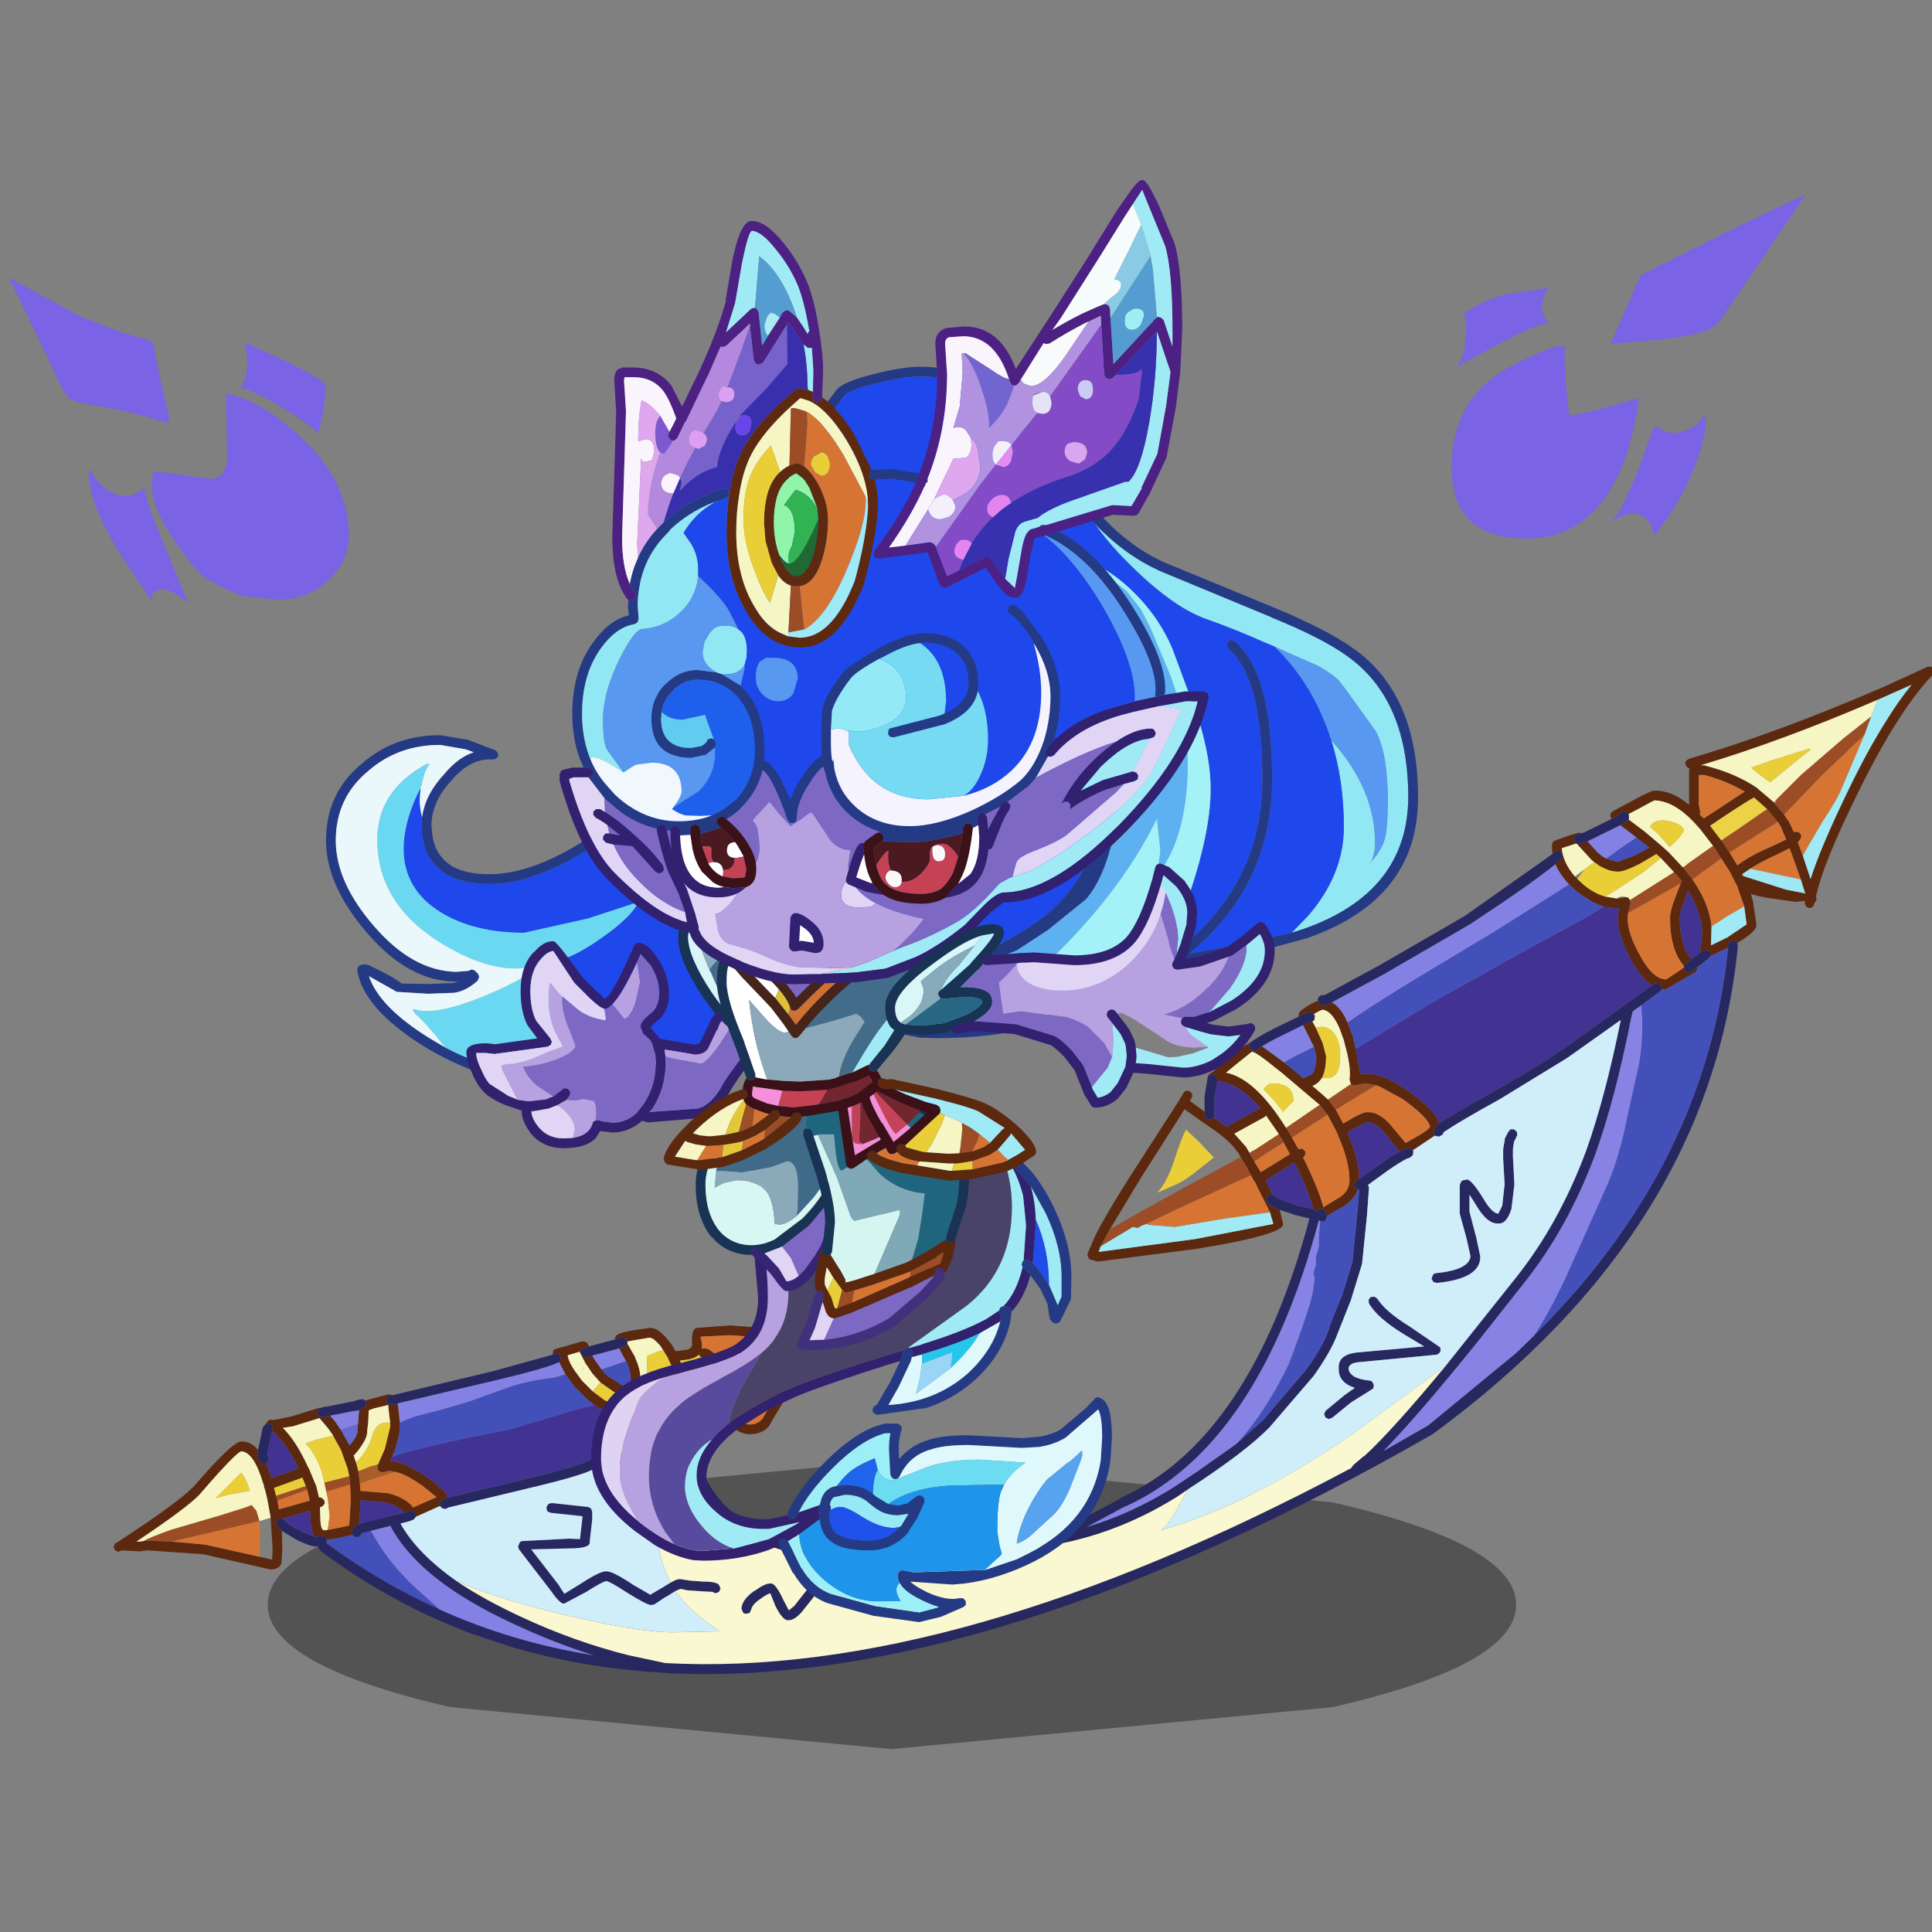 <svg xmlns:ffdec="https://www.free-decompiler.com/flash" xmlns:xlink="http://www.w3.org/1999/xlink" ffdec:objectType="frame" height="90" width="90" xmlns="http://www.w3.org/2000/svg"><rect width="100%" height="100%" fill="#808080" stroke="none"/><use ffdec:characterId="34" height="221" transform="matrix(.339 0 0 .339 -3 8.39)" width="289.5" xlink:href="#a"/><defs><use ffdec:characterId="2" height="74" width="111.9" xlink:href="#b" id="n"/><use ffdec:characterId="4" height="103.3" width="186.6" xlink:href="#c" id="o"/><use ffdec:characterId="6" height="55.3" width="53.35" xlink:href="#d" id="p"/><use ffdec:characterId="13" height="20.7" width="15.25" xlink:href="#e" id="q"/><use ffdec:characterId="15" height="25" width="31.85" xlink:href="#f" id="r"/><use ffdec:characterId="17" height="26.15" width="17.65" xlink:href="#g" id="s"/><use ffdec:characterId="19" height="25.3" width="38.15" xlink:href="#h" id="t"/><use ffdec:characterId="21" height="82.4" width="66.5" xlink:href="#i" id="u"/><use ffdec:characterId="27" height="25" width="39.9" xlink:href="#j" id="v"/><use ffdec:characterId="29" height="35.25" width="36.3" xlink:href="#k" id="x"/><use ffdec:characterId="31" height="33.4" width="34.85" xlink:href="#l" id="y"/><g id="a" transform="translate(8.85 -24.75)"><use ffdec:characterId="1" height="7.9" transform="matrix(2.666 0 0 5.023 36.785 200.676)" width="64.35" xlink:href="#m"/><use ffdec:characterId="3" height="74" transform="translate(44.8 50.4) scale(1.341)" width="111.9" xlink:href="#n"/><use ffdec:characterId="5" height="103.3" transform="translate(15.6 91.55) scale(1.341)" width="186.6" xlink:href="#o"/><use ffdec:characterId="12" height="65.05" transform="translate(81.25 148.75) scale(1.341)" width="89.85" xlink:href="#p"/><use ffdec:characterId="14" height="20.7" transform="translate(95.6 149.65) scale(1.341)" width="15.25" xlink:href="#q"/><use ffdec:characterId="16" height="25" transform="translate(64.1 124.25) scale(1.341)" width="31.85" xlink:href="#r"/><use ffdec:characterId="18" height="26.15" transform="translate(109.5 150.45) scale(1.341)" width="17.65" xlink:href="#s"/><use ffdec:characterId="20" height="25.3" transform="translate(91.2 128.3) scale(1.341)" width="38.15" xlink:href="#t"/><use ffdec:characterId="26" height="82.4" transform="translate(76.9 24.75) scale(1.341)" width="66.5" xlink:href="#u"/><use ffdec:characterId="28" height="25" transform="translate(121.65 118.68) scale(1.341)" width="39.9" xlink:href="#v"/><use ffdec:characterId="33" height="41.85" transform="translate(-8.79 26.75) scale(1.341)" width="197.7" xlink:href="#w"/></g><g id="b" fill-rule="evenodd"><path d="M103 38.25q4.5 5 4.5 10.55 0 1.1-.4 1.9 1.05-1.1 1.4-2.35.3-1.1.3-4 0-4.6-1.2-6.95l-3.05-4.25-.85-1.1-.25-.2q-.85-.7-1.9-1.25l-3.2-1.4-1.2-.55-.85-.35q-3.25-1.45-6.25-2.5-3.5-1.3-8-5.85Q80.1 18 78.8 16.1q3.2 3.35 6.95 4.95l11.1 4.6h-.05q5.3 2.15 7.85 4 6.25 4.45 6.25 14.45-.05 9.75-10.7 13.5l-1.25.4 1.7-1.75q3.65-4.25 3.65-9.1 0-4.8-1.3-8.9m4.1 12.45-.15.1v.1l.15-.2" fill="#92e7f4"/><path d="m103 38.25-.4-1.15q-1.85-5-5.45-8.45l1.2.55 3.2 1.4q1.05.55 1.9 1.25l.25.2.85 1.1 3.05 4.25q1.2 2.35 1.2 6.95 0 2.9-.3 4-.35 1.25-1.4 2.35.4-.8.4-1.9 0-5.55-4.5-10.55" fill="#5898f0"/><path d="M97.15 28.65q3.6 3.45 5.45 8.45l.4 1.15q1.3 4.1 1.3 8.9 0 4.85-3.65 9.1L98.95 58l-6.75 1.45-3.75.7q8.5-7 8.5-17.9 0-10.9-3.8-14.1L92.8 28q-.25 0-.35.2l-.15.35.2.35q3.45 3.05 3.45 13.35 0 11.7-10.35 18.75l2.15-4.9q2.9-7.85 2.9-12.85 0-3.05-1.2-7l-2.7-7.3q-1.4-3.35-4.1-5.95-1.8-1.75-3.7-2.7l-2.15-.8h-1.25q3.2 6 4.45 12.95.75 4.15.75 6.1v.2l-.1.85q-.6 5.4-1.45 8.25-1.7 5.4-5.7 8.55-3.1 2.4-10.1 5.45-7.65 3.3-11.1 3.3h-1l-.3-.3-.25-.2h-.3q-.2 0-.3.15l-.35.35q-2.35 2.2-11.2 5l-1 .3q-3.15-.55-7.05-3.05Q26 64.45 23.5 61q2.25-.7 4.7-2.45 3.15-2.2 3.8-3.7l-5.2 1.7L20.3 58q-5.15 0-8.55-2.1-3.8-2.35-3.8-6.5 0-2.45 1.3-5.35l.45-.9-.1 1.15q0 1 .25 1.85l-.05.9q0 3.35 2.45 4.9Q14 53 16.7 53q6.4 0 14.9-7 9.35-7.75 10.3-16.7l2.7-5.85q1.95-4.25 2.7-9.05l.1-.05.1-.4q-.3-3.25 5.55-10.9.55-.7 3.35-1.35 2.7-.7 4.55-.7Q65 1 68.1 3.35q2.25 1.65 5.2 5.6l5.15 6.75.35.4q1.3 1.9 3.25 3.85 4.5 4.55 8 5.85 3 1.05 6.25 2.5l.85.35M32 54.85l.1-.05H32v.05" fill="#1e48eb"/><path d="m78.8 16.1-.35-.4-5.15-6.75Q70.35 5 68.1 3.35 65 1 60.95 1q-1.85 0-4.55.7-2.8.65-3.35 1.35-5.85 7.65-5.55 10.9l-.1.4-.1.05q-.75 4.8-2.7 9.05l-2.7 5.85q-.95 8.95-10.3 16.7-8.5 7-14.9 7-2.7 0-4.45-1.05-2.45-1.55-2.45-4.9l.05-.9q.3-2.3 2.25-4.4 1.45-1.75 3.05-2.25l-.85-.3-2.6-.45q-4.3 0-7.35 2.65Q1 44.15 1 48.55q0 4.25 3.9 8.75 4 4.65 8.5 4.7l1.2-.1.35-.15.35.15.1.15.15.1.15.35-.15.4q-1.15 1.05-2.4 1.25l-2.7.1-3.25-.2-.05-.05-2.75-1.55q1.05 3.15 6.2 6.35l1.6.95Q18.35 73 25.95 73q3.35 0 11.65-2.55l1-.3q8.85-2.8 11.2-5l.35-.35q.1-.15.3-.15h.3l.25.2.3.3h1q3.45 0 11.1-3.3 7-3.05 10.1-5.45 4-3.15 5.7-8.55.85-2.85 1.45-8.25l.1-.85q.35 1.05.35 5.6 0 2.25-.7 4.95-.9 3.35-2.5 5.25L74 57.7l-3.2 2.1q-13.9 5.65-17.65 5.65l-1.45-.05 3.5 1.25q4.25 1.15 7.35 1.15h.6q11.9-.15 21.3-6l1.15-.8q10.35-7.05 10.35-18.75 0-10.3-3.45-13.35l-.2-.35.15-.35q.1-.2.35-.2l.35.15q3.8 3.2 3.8 14.1 0 10.9-8.5 17.9l3.75-.7L98.95 58l1.25-.4q10.65-3.75 10.7-13.5 0-10-6.25-14.45-2.55-1.85-7.85-4h.05l-11.1-4.6Q82 19.45 78.8 16.1m26.45 12.75q6.65 4.65 6.65 15.25.05 10.45-11.35 14.45l-4.05 1.1-3.15.65-1 .15q-4.2.65-4.65.95l-.4.1-.3-.2-2 1.35q-.35.15-.6.35-9.7 5.8-21.85 5.8l-1.7-.05-5.9-1.15q-3.3-.95-4.35-1.75-1.6 1.5-6.15 3.3l-3.9 1.4-1.65.55Q29.6 74 25.95 74l-4.1-.25q-3-.35-5.7-1.25-3.25-1.1-6.1-2.85-6.25-3.9-6.85-7.8l.05-.3.2-.2.25-.1h.4l.25.05q2.45 1.15 3.4 1.9l2.7.05 2.5-.1H13l.55-.15h-.15q-4.9.05-9.25-5.05Q0 53.1 0 48.55q0-4.9 3.7-7.9 3.3-2.9 8-2.9l2.95.5h-.05l2.75 1.05.25.25.05.35-.2.25-.35.1q-2.25-.2-4.25 2.15-2.05 2.2-2.05 4.65l.1 1q.3 2 1.9 3.05h-.05q1.55.9 3.95.9 6.1 0 14.25-6.75 9-7.5 9.95-16.1l.05-.2 2.75-5.9q1.9-4.2 2.6-8.85l.2-.3q-.25-3.6 5.75-11.45.6-.9 3.9-1.7Q59 0 60.95 0q4.35 0 7.75 2.55 2.35 1.75 5.4 5.8l2.4 3.25 2.7 3.45V15q3.2 3.55 6.95 5.15L97.2 24.7q5.4 2.25 8.05 4.15" fill="#253a85"/><path d="M80.75 38.65v-.1q0-1.95-.75-6.1-1.25-6.95-4.45-12.95h1.25l2.15.8 1.1 1.1 2 1.6 1.45 1.85 1 1.95 2.05 4.9q1.75 4.85 1.75 9.1 0 3.3-.7 6.15-.85 3.35-2.5 5.15l.2-1 .2-1.5-.25-2.35-.1-.95q-4 8.15-12.15 15.6-3.7 3.3-9.85 5.9h-.6q-3.1 0-7.35-1.15l-3.5-1.25 1.45.05q3.75 0 17.65-5.65l3.2-2.1 3.9-3.15q1.6-1.9 2.5-5.25.7-2.7.7-4.95 0-4.55-.35-5.6v-.1" fill="#5db1f1"/><path d="M78.95 20.3q1.9.95 3.7 2.7 2.7 2.6 4.1 5.95l2.7 7.3q1.2 3.95 1.2 7 0 5-2.9 12.85L85.6 61l-1.15.8q-9.4 5.85-21.3 6 6.15-2.6 9.85-5.9 8.15-7.45 12.15-15.6l.1.95.25 2.35-.2 1.5-.2 1q1.65-1.8 2.5-5.15.7-2.85.7-6.15 0-4.25-1.75-9.1l-2.05-4.9-1-1.95L82.05 23l-2-1.6-1.1-1.1" fill="#a2f2f7"/><path d="m9.7 43.15-.45.9q-1.3 2.9-1.3 5.35 0 4.15 3.8 6.5 3.4 2.1 8.55 2.1l6.5-1.45 5.2-1.7q-.65 1.5-3.8 3.7-2.45 1.75-4.7 2.45 2.5 3.45 7.05 6.4 3.9 2.5 7.05 3.05Q29.3 73 25.95 73q-7.6 0-13.75-3.25l-.35-.45q-1.55-2-2.6-2.9-.4-.35-.3-.6 1.95.75 6.6-1.05 4-1.55 6.6-3.45l.2-.05-.05-.1h-.1l-.55.2q-4.15 1.2-9.8-2.25-6.6-4.05-6.6-10.65 0-5 5.05-7.75h.35q-.3.3-.55.95l-.4 1.5" fill="#6bd8f2"/><path d="M9.85 46.15q-.25-.85-.25-1.85l.1-1.15.4-1.5q.25-.65.55-.95h-.35q-5.05 2.75-5.05 7.75 0 6.6 6.6 10.65 5.65 3.45 9.8 2.25l.5-.05q-2.6 1.9-6.6 3.45-4.65 1.8-6.6 1.05-.1.25.3.6 1.05.9 2.6 2.9l.35.45-1.6-.95q-5.15-3.2-6.2-6.35L7.15 64l.05.05 3.25.2 2.7-.1q1.25-.2 2.4-1.25l.15-.4-.15-.35-.15-.1-.1-.15-.35-.15-.35.15-1.2.1q-4.5-.05-8.5-4.7Q1 52.8 1 48.55q0-4.4 3.35-7.15 3.05-2.65 7.35-2.65l2.6.45.85.3q-1.6.5-3.05 2.25-1.95 2.1-2.25 4.4" fill="#eaf8fc"/></g><g id="c" fill-rule="evenodd"><path d="m173.1 19.4.8 2.4q1-3.15 3.65-8.65 2.05-4.3 4-7.4 1.35-2.2 2.7-3.85l-3.5 1.55q-9.75 4.2-18.1 6.7h.35l.15.05q3 .75 5.25 2.25l.1.1 1.65 1.4.15.2.9 1.05.15.25.35.5.5 1.05.15-.05.35.05.25.3-.05.35-.3.4.5 1.35m-19.6-3.75-.1-.2v-.35l.25-.25 2.15-1.15q1.85-1 2.1-.95 1.75-.05 3.55 1.45v-3.55l.05-.2-.2-.05-.2-.3q-.1-.2.05-.4l.25-.2q9.05-2.65 19.8-7.3l.35-.15 4.35-2h.35l.25.15.1.35-.15.3q-3.7 3.85-8 12.75-3.15 6.45-3.9 9.6l-.05.2-.05.25.05.05v.3l-.2.25v.05l-.15.35-.35.15-.35-.15-.15-.35v-.05l.05-.2-.95.1-2.85-.4-1-.2-.75-.2.2.75.35 2.35q.1.7-1.95 1.9l-.05-.05-.35-.2q-.2 0-.35.15l-.2.3v.3l-1.8.85-.05-.4-.3-.2-.4.05-.4.25.05-.1.25-1.75q0-2.25-1.45-4.55l-.35 1q-.5 1.15-.5 1.8 0 2.8 1.2 4.25l-.65.5-.1.2q-1.45-1.65-1.45-4.95 0-.75.55-2.15l.55-1.4.1-.25-.55-.65-.05-.05-.2-.2-1.35-1.45-.45-.4-1.7 1q-1.7.85-2.25.8-.95 0-2.05-.7l-.1-.1-.25-.15-.3-.25-1.5-1.65h.3l.7-.2h.05l.05-.05 1.05 1.15.5.4.35.2 1.2.35 1.8-.7 1.4-.75-1.3-1.05-1.65-1.25.7-.45.15-.15 1.6 1.2 1.6 1.35.9.8 1.45 1.55h.05l.05.1.75.95.15.2q1.7 2.45 1.95 4.8l-.05 1.95 1.75-.85.05-.05 1.85-1.25-.25-1.85-.6-1.7-.1-.35-.2-.35-.55-1.1-.9-1.4-.6-.95-.25-.35-1.35-1.75-.1-.1q-2.35-2.75-4.55-2.8-.15.05-1.6.85l-1.05.55-.35-.25-.35.1-.85.55-.2.1M17.25 88.6l.05 1.85-.1 1.5-.05.1q-.3.5-1 .5h-.1L9.2 91l-5.7-.4-.8.1h-.1l-1.75-.1-.35.15-.35-.15-.15-.35.15-.35.35-.2q6.1-4 7.55-5.5v.05q4.2-4.9 5.05-4.8.95-.05 1.7.85l-.05.65.1.3.1.15.25.3.35.05.1-.05.55 1.5 2.75-1q-1.35-2.75-2.7-3.8l.05-.2-.05-.35-.35-.25-.3.05.1-.2.3-.25.35.05 1.8-.35 2.75-.85.15-.05h.1l-.2.2-.05.4.2.3.4.05.4-.1h.05l.25-.05.55.65.55.8.9 1.6q.8-1 .8-1.5v-.1l.05-.6.1-1.3v-.1l.5-.25.25-.3-.05-.4-.05-.05.7-.2 1.5-.4.2-.05.4.1h-.2l-.35.15-.15.35.15.35.35.15.65-.1.05-.05.1.55v.05l.15 1.35v.45q0 .85-.6 2.6l-.2.45-.2.45q1.5.05 3.7 1.6 2 1.4 2.25 2.15l-.2.05h-.05l-.3.15-.3.25v.4L31 87.15l-.05-.35-.3-.25h-.35l-.35.15-.15.05q-.55-.7-1.85-1.05l-2.65-.25v.15l-.1 2.3-.3.1-.3.25-.15.3V89l-1.25.3-1.35.25v-.1l-.05-.1-.2-.2h-.4l-.5.05h-.05q-.4-.5-.45-1.55v-.05l-.05-1.05-2.85.8h-.35l-.25.3V88l.55.6M45 70.55l.05-.4q.1-.15.3-.2l2.45-.7.1-.05h.3l.3.1.15.2.05.2-.05.05-.4.05-.3.25-.1.35.25.35.35.05.5-.1.1-.05.25.4.7 1 .55.6.05.05 1.4.9h-.05l.4.15.1-.05.3-.05.25.05v-.65q0-.8-.4-1.75l-.05-.05-.05-.05-.7-1.3.6-.2.25-.3.8 1.4v.05q.55 1.2.55 2.2l-.1 1.1v-.05.1q-.25.5-1 .5h-.05l-.45.1-.85-.3-.3-.15-1.35-.95-.05-.05-.8-.9-.6-.9v.05l-.7-1.35-1.2.35v.1q.1.6.75 1.55l.7.95 1.1 1.1 1.2.9 1.4.65q.15 0 .25.15l.1.3v.15l-.15.35-.9 1.7q-.8 1.7-.8 2.75l2.05-.65q-.15-1.45.3-2.6.6-1.7 1.6-1.6 1.25-.1 1.8 2.9l1.95-.55q.2-.3.2-2.1l-.05-2.05q-.15-1.15-.7-2.55l-.5-1.05v-.05l-.55-.9-.3-.45q-.65-.75-1.05-.8l-1.5.25-.8.15-.05-.15-.3-.25h-.35l-.55.2h-.05v-.05l.1-.25q.05-.35 1.8-.65l1.7-.25q.8-.05 1.8 1.15l.5.65.35.6 1.1-.15q.55-.1.6-.55-.15-1.6.5-1.7l3.4-.25 4 .3q3.75.45 3.65 1.5v.2L68.8 75.1l-1.6 2.7v.05q-.75.85-2 .85-1.2 0-2.1-1.15l-.4-.7-1.8.75h-.15l-1.5.3h-.2l-.2 1.15-.05-.05-.35-.25-.35.1-.25.3.1.4.1.2-2.25.65-.15.05-1.2.4h.05l-1.4.5-.1.1-3.15.9h-.3l-.2-.15.2-.15.2-.3-.1-.4-.3-.2h-.15q.05-1.15.9-3.05l.75-1.5-1.6-.9-.8-.65-1.2-1.2-.95-1.3-.65-1.25.2-.25-.05-.35q-.1-.2-.3-.25h-.35l-.15.1m74.5-14.85.35 1.45q.1 1.1-8.85 2.55L100.95 61h-.15l-.5-.15-.25-.05-.2-.25-.05-.25.05-.2.75-1.75q1.1-2.2 3.75-6.35l4.9-7.6.05-.05v-.05l.35-.6q.1-.15.3-.2l.35.05.25.3-.05.35-.2.35 1.5 1.1V46l.15.35.35.15.35-.15.1-.1 1.35 1 .25-.25 3.15-1.7q-2.3-2.7-4.4-2.75v-.15l-.1-.4-.3-.2-.4.1-.2.3.05-.25.25-.25.15-.05 1.95-1.7q1.55-1.2 2-1.4l-.15.25.1.4.3.2.4-.05.35-.25.2-.15 2.25 1.65.4.3 1.55 1.3.25-.1.65-.3q.45-.55.45-1.85L123 39l-1.1-2.2.8-.35.15-.05.3.55.05.1.7 1.55.35 1.35q0 1.4-.4 2.2-.4.65-1 .85l1.1.95.5.45.8 1.05.75 1.4 1-.55h-.05q1.2-.65 1.55-.6 1.2-.05 2.4 1.35l1.5 1.8q2.4-1.3 2.5-1.65-.1-.9-2.8-2.85l-2.4-1.3-.35-.1q-1.15-.35-2 0H127l-.2-.15-.05-.1-.1-.35q.15-.9-.2-2.55l-.4-1.55-.35-.95-.05-.15q-.8-1.85-1.75-1.95-.25.05-.9.45l-.1-.1-.4-.1q-.3.05-1.05.45v-.3l.2-.3q1.1-.8 1.75-1l.15.25.35.15h.3l.25-.05.4-.2q.9.45 1.6 2.05l.55 1.45.3 1.25.45 2.6.7-.05.5.05q1.65.25 3.75 1.75 2.85 2.05 3.15 3.3l-.2.15-.2.25-.1.2-.1.35.15.3-2.25 1.5-.2-.2h-.4l-.4.15-.35.2-1.65-2.05q-.85-.95-1.65-1l-1.05.5q-.65.3-1 .55l.05.15-.05-.05q1.2 2.7 1.2 4.7l-.25.2q-.2.1-.25.3l.1.4.25.2q-.3.85-1.15 1.5l-.05.05q-1.15.65-1.95 1.15l-.05-.2-.05-.05-.15-.35q-.15-.15-.3-.15h-.05q-.2 0-.35.15v.05l-.15-.05-.05-.05-.25-.05q-.5-1.95-1.95-4.8-1.5.95-2.95 1.85l.75 1.5-.1-.05-.4.1-.2.35.1.35.8.55.5.2m27.95-36.5-.05-.9.1-.3.25-.15q2.05-.75 2.45-.8l.25.05-.45.15q-.2.05-.3.2l-.05.4.2.3h.1l-1.55.5q.15 1.5 1.35 2.9l.25.25.65.6q1.1.9 2.2 1.2l1.2.2.8-.1.1-.05.25.05.2.25.05.35-.25 1-.05.5q0 1.55 1.25 3.8 1.3 2.45 2.7 2.5l1.8-1.2.15.35.35.15.35-.15.55-.45v.3l-.2.25-3 1.75h-.45v-.05l-.1-.4-.3-.2-.4.1-.2.15q-1.1-.7-2.15-2.6-1.25-2.35-1.35-4v-.3l.1-1h-.5l-1.05-.15-.95-.4-.25-.1-1.5-1-.85-.8-.15-.15q-.85-.95-1.25-1.9l.2-.15v-.05l.35-.3.2-.3-.1-.4-.3-.2-.4.1-.25.2M163 11.15h-.55v3l.15.85-.05.2.4.4 4.2-2.75q-1.85-1.1-4.15-1.7m1.75 6.7.25.35.6.9.8 1.3q1.3-1 3.55-1.95l1.45-.7-.55-1.3-.3-.5-1.1-1.3-1.35-1.2q-.95.5-4.5 2.9l1.15 1.5m8.15 4-.55-1.55-.6-1.65-1.4.7q-1.55.7-2.65 1.4l-.2.15-.6.4.1.2 4.4 1.4 1.8.35.15.05-.4-1.3-.05-.15m-6.05-.4h-.1l.1.05v-.05m-43.25 23.5-.3-.25-3.6-3.05-.7-.55q-1.9-1.55-2.35-1.6l-1.55 1.25-1.1.9q3 .6 6.15 5.65l.1.15.5.8v.05l.65 1.15h.45l.3.3-.05.35-.2.25q1.45 2.9 2.05 4.95v.15l1.8-1.1q.9-.65.9-1.7 0-1.85-1.1-4.4l-.2-.5-.95-1.8-.8-1m-3.7 3.85v-.05l-.5-.8-.05-.1-1.25-1.8-.15.15-3.1 1.7 1.2 1.35.35.6v.05l.5.85.6 1 .05.1 3-1.85-.65-1.2M63.2 68.55l-2.95.15-.1.05.15.65v.55l.15-.05h.25l.3.1q2.45 1.6 2.45 4.2l-.25 1.85.75.95q.55.7 1.25.7.75 0 1.2-.5h.05l1.45-2.55 1.95-5.3-2.75-.5-3.9-.3m-4.35 2.5-.8.1.2.5.05.05.75 2.8.05 2.15v.2l1.5-.25 1.55-.6.05-.15.25-1.65q0-2-1.9-3.3h-.1l-.35-.15-.1-.2q-.4.35-1.1.5h-.05m-5.35 7.3q-.35.85-.25 1.9l.9-.35.85-.3q-.35-2.1-.85-2.2-.35.1-.65.95m62-28.05-.3-.55v.05q-.9-1.3-3.05-2.7l-2.4-1.7-4.55 7.15-3.1 5.15-.95 1.75-.2.55h.1l9.8-1.3 8-1.55-.35-1.2-1.4-2.8-.1-.25-.1-.1-.35-.65-.45-.85-.6-1m-93 28.55-.05-.1-.5-.7-.85-1-2.75.85h-.05l-.95.15q1.35 1.3 2.65 4.15l.1.15v.05l.5 1.2.05.15.05.05.1.3.25 1.05.25.05.3.25.05.35-.25.3-.25.1.05 1.4q.05.85.35.95l.4-.05 1.05-.2 1.15-.25.15-2.45v-.55l-.05-.9v-.4l-.1-.75v-.05l-.05-.2-.1-.5-.7-1.95-.75-1.35-.05-.1m-6.4 8.4-.25-1.4-.1-.5v-.05l-.25-1-.05-.05-.05-.35-.05-.1q-.95-3.25-2.25-3.35-.55.1-4.3 4.45-1.35 1.4-6.45 4.8h.25l.45-.05.35-.05h.05l2.5.1 3.4.3 5.6 1.25 1.3.3.05-1.1-.2-3.2M19.7 84l-.35-.85-2.9 1.05.2.8.15.5.15.9 3.15-.9-.25-1.1-.15-.4m8.65-6.45-.15-1.25-.05-.6-1.45.35-.55.2v.05l-.05 1.15-.1.85v.05q.05.9-1.3 2.45l-.1.05.25.75.25.9v.1l.15 1.15.05.75 2.9.25q1.8.5 2.5 1.45l2.4-1.05-1.6-1.3h-.05q-1.55-1.1-2.65-1.3l-.55-.1-.6.15-.35-.05-.25-.25v-.4l.05-.1.7-1.6.55-2.25v-.4" fill="#5c290f"/><path d="m180.75 3.45 3.5-1.55q-1.35 1.65-2.7 3.85-1.95 3.1-4 7.4-2.65 5.5-3.65 8.65l-.8-2.4.5-.9 1.5-2.55q1.6-2.4 2.05-3.6l2.25-5.3.7-1.9.65-1.7M167.1 24.6l.25 1.85-1.85 1.25-.05.05-1.75.85.05-1.95 1.7-1.1 1.65-.95m-48.6 31.35.35 1.2-8 1.55-9.8 1.3h-.1l.2-.55.05-.05 1.5-.9 1.75-1.05.5.1.45-.25.4-.15.4.1 2.55.2 5.1-.85 4.65-.65" fill="#a0eaf6"/><path d="m171.2 15.2-.9-1.05.15-.55 2.45-2.45 4.35-3.75 2.85-2.25-.7 1.9-4.35 4.15-3.85 4m-7.3 3.2.25.35.6.95-2.95 2.15-.15-.2-.75-.95-.05-.1.15-.1.35-.3 2.55-1.8m-4 2.7.2.2.05.05.55.65-.1.25-5.4 3.05.25-1-.05-.35 4.5-2.85m5.7-2-.6-.9-.25-.35 1.85-1.25 2.45-1.7.4-.25 1.1 1.3-2.85 1.8-2.1 1.35m-38.8 23.7.2.15h.35q.85-.35 2 0l-4.1 2.5-.8-1.05 2.35-1.6m-3.2 2.15.8 1-3.65 2.35v-.05l-.5-.8-.1-.15 3.2-2.2.25-.15m-4.2 3 .5.8v.05q-1.45.9-3 1.95l-.5-.85.55-.35 2.45-1.6M24.15 83l.1.75v.1l-2.45.75-.2-.95 2.55-.65m-18.2 6.7-2.5-.1H3.4l-.35.05q.8-.45 2.95-1.2l4.8-1.4 2.7-.85.65-.25.5.6.3 1.05-5.1 1.2-3.9.9M19.7 84l.15.4-3.05 1.1-.15-.5 3.05-1" fill="#9c4d26"/><path d="m170.15 13.95-1.65-1.4-.1-.1q-2.25-1.5-5.25-2.25l-.15-.05h-.35q8.35-2.5 18.1-6.7l-.65 1.7-2.85 2.25-4.35 3.75-2.45 2.45-.3.35m-14.9 1.2 1.05-.55q1.45-.8 1.6-.85 2.2.05 4.55 2.8l.1.1 1.35 1.75-2.55 1.8-.35.3-.2.1-1.45-1.55-.9-.8-1.6-1.35-1.6-1.2.05-.2-.05-.35m-5.3 3.05 1.5 1.65.3.25-.6.4-.4.3-1 .75q-1.2-1.4-1.35-2.9l1.55-.5v.05m8.6 1.45 1.35 1.45-4.5 2.85-.2-.25-.25-.05q-.5-.15-.9.15l-1.2-.2 1-.6 2.9-1.9 1.8-1.45m11.2-7.75 2.2-1.8 2-1.6h-.35l-3.85 1.2-1.95.7.55.45 1.4 1.05m-8.85 5q0-.5-.8-.8-.7-.3-1.4-.3-.9 0-1.25.65l.85.75 1.15 1.3.15-.1.8-.8.5-.7M123 35.65q.65-.4.9-.45.95.1 1.75 1.95l.05.15.35.95.4 1.55q.35 1.65.2 2.55l.1.35.05.1-2.35 1.6-.5-.45-1.1-.95q.6-.2 1-.85l.5.05q1.35 0 1.35-2.25 0-1.4-.55-2.2-.55-.8-1.4-.8l-.55.1-.05-.1-.3-.55.2-.15.05-.4-.1-.2m-2.85 11.65Q117 42.25 114 41.65l1.1-.9 1.55-1.25q.45.05 2.35 1.6l.7.55 3.6 3.05.3.25-.25.15-3.2 2.2m.35-2.35.4-.4q0-1.8-2.15-1.8-.45 0-.9.6l1.05 1.1.95 1.2.65-.7m-4.1 4.9-.35-.6-1.2-1.35 3.1-1.7.15-.15 1.25 1.8.05.1-2.45 1.6-.4.2-.15.1M52.65 69.2l.8-.15 1.5-.25q.4.05 1.05.8l.3.45-.7.25-.95.4.05 1.4q0 1.35-.65 1.95l-.1.1h-.05l.1-1.1q0-1-.55-2.2v-.05l-.8-1.4v-.2m-3.55 5.1L48 73.2l-.7-.95q-.65-.95-.75-1.55v-.1l1.2-.35.7 1.35v-.05l.6.9.8.9.05.05-.8.9m-.95-2.3.1-.15-.2.2.1-.05m-27.5 11.75-.05-.15-.5-1.2v-.05l-.1-.15q-1.3-2.85-2.65-4.15l.95-.15h.05l2.75-.85.85 1 .5.7.05.1-1.5.35q-1 .3-1.35.5.4.2.9 1.1.65 1.05.9 2.2l.15.65.2.95.15.6.2 1.9-.2 1.4-.4.05q-.3-.1-.35-.95l-.05-1.4.25-.1.25-.3-.05-.35-.3-.25-.25-.05-.25-1.05-.1-.3v-.05h-.05m4.2-2.15-.25-.75.1-.05q1.35-1.55 1.3-2.45v-.05l.1-.85.05-1.15v-.05l.55-.2 1.45-.35.05.6.15 1.25-.25-.05q-1.25 0-1.6 1.4-.45 1.55-1.65 2.7" fill="#f6f5c4"/><path d="m151.75 20.1.25.15.1.1q1.1.7 2.05.7.55.05 2.25-.8l1.7-1 .45.4-1.8 1.45-2.9 1.9-1 .6q-1.1-.3-2.2-1.2l-.65-.6.75-1 .4-.3.6-.4m18-8.2-1.4-1.05-.55-.45 1.95-.7 3.85-1.2h.35l-2 1.6-2.2 1.8m-8.85 5-.5.7-.8.8-.15.1-1.15-1.3-.85-.75q.35-.65 1.25-.65.7 0 1.4.3.8.3.8.8m-37.05 25.25q.4-.8.4-2.2l-.35-1.35-.7-1.55.55-.1q.85 0 1.4.8.55.8.55 2.2 0 2.25-1.35 2.25l-.5-.05m-3.35 2.8-.65.7-.95-1.2-1.05-1.1q.45-.6.9-.6 2.15 0 2.15 1.8l-.4.4m-64.2 25.1.55.9V71l.5 1.05q.55 1.4.7 2.55l.05 2.05q0 1.8-.2 2.1l-1.95.55q-.55-3-1.8-2.9-1-.1-1.6 1.6-.45 1.15-.3 2.6l-2.05.65q0-1.05.8-2.75l.9-1.7.15-.35v-.15l-.1-.3q-.1-.15-.25-.15l-1.4-.65-1.2-.9.8-.9 1.35.95.3.15.85.3.45-.1h.05q.75 0 1-.5l.05-.05.1-.1q.65-.6.65-1.95l-.05-1.4.95-.4.7-.25m2.55 1h.05q.7-.15 1.1-.5l.1.2.35.15h.1q1.9 1.3 1.9 3.3l-.25 1.65-.05.15-1.55.6-1.5.25v-.2l-.05-2.15-.75-2.8-.05-.05-.2-.5.8-.1M109.9 47.5l1.25 1.15 1.6 1.7-1.4 1.1q-1.45 1.2-2.45 1.65l-1.95.85q1-1.05 1.75-3.35t1.2-3.1M22.5 78.85l.05.1.75 1.35.7 1.95.1.5.05.2V83l-2.55.65-.15-.65q-.25-1.15-.9-2.2-.5-.9-.9-1.1.35-.2 1.35-.5l1.5-.35M16.65 85l-.2-.8 2.9-1.05.35.85-3.05 1m-2.7-.5-2.15.4-1.35.35 2.6-2.6q.35.15.9 1.75v.1m14.4-6.95v.4l-.55 2.25-.7 1.6-.75.2-1.25.5-.25-.9q1.2-1.15 1.65-2.7.35-1.4 1.6-1.4l.25.05" fill="#eace37"/><path d="m173.1 19.4-.5-1.35.3-.4.05-.35-.25-.3-.35-.05-.15.05-.5-1.05-.35-.5-.15-.25 3.85-4 4.35-4.15-2.25 5.3q-.45 1.2-2.05 3.6l-1.5 2.55-.5.9m-8.35.3.9 1.4.55 1.1.2.35.1.35.6 1.7-1.65.95-1.7 1.1q-.25-2.35-1.95-4.8l2.95-2.15m-4.15 2.55-.55 1.4q-.55 1.4-.55 2.15 0 3.3 1.45 4.95l-.05.15-1.8 1.2q-1.4-.05-2.7-2.5-1.25-2.25-1.25-3.8l.05-.5 5.4-3.05m2.4-11.1q2.3.6 4.15 1.7l-4.2 2.75-.4-.4.05-.2-.15-.85v-3h.55m7.55 4.8.3.5.55 1.3-1.45.7q-2.25.95-3.55 1.95l-.8-1.3 2.1-1.35 2.85-1.8m-2.85 4.8q1.1-.7 2.65-1.4l1.4-.7.6 1.65.55 1.55-5.2-1.1m-38.35 22.2.35.1 2.4 1.3q2.7 1.95 2.8 2.85-.1.35-2.5 1.65l-1.5-1.8q-1.2-1.4-2.4-1.35-.35-.05-1.55.6h.05l-1 .55-.75-1.4 4.1-2.5m-4.95 3 .95 1.8.2.5q1.1 2.55 1.1 4.4 0 1.05-.9 1.7l-1.8 1.1v-.15q-.6-2.05-2.05-4.95l.2-.25.05-.35-.3-.3h-.45l-.65-1.15 3.65-2.35m-4.5 2.85.65 1.2-3 1.85-.05-.1-.6-1q1.55-1.05 3-1.95M63.2 68.55l3.9.3 2.75.5-1.95 5.3-1.45 2.55h-.05q-.45.5-1.2.5-.7 0-1.25-.7l-.75-.95.25-1.85q0-2.6-2.45-4.2l-.3-.1h-.25l-.15.05v-.55l-.15-.65.1-.05 2.95-.15m53.35-16.4.35.65.1.1.1.25 1.4 2.8-4.65.65-5.1.85-2.55-.2-.4-.1 3.55-1.7 7.2-3.3m-92.3 31.7v.3l.05.9v.55l-.15 2.45-1.15.25-1.05.2.2-1.4-.2-1.9-.15-.6 2.45-.75m-9.3 7.4L9.35 90l-3.4-.3 3.9-.9 5.1-1.2.1 1.35-.1 2.3m4.9-6.85.25 1.1-3.15.9-.15-.9 3.05-1.1m8.95-1.85q1.1.2 2.65 1.3h.05l1.6 1.3-2.4 1.05q-.7-.95-2.5-1.45l-2.9-.25-.05-.75 1.4-.5 2.15-.7" fill="#d67533"/><path d="m164.75 17.85-1.15-1.5q3.55-2.4 4.5-2.9l1.35 1.2-.4.25-2.45 1.7-1.85 1.25" fill="#ecd246"/><path d="m172.9 21.85.05.15.4 1.3-.15-.05-1.8-.35-4.4-1.4-.1-.2.6-.4.2-.15 5.2 1.1" fill="#9fe7f2"/><path d="M161.7 30.05q-1.2-1.45-1.2-4.25 0-.65.5-1.8l.35-1q1.45 2.3 1.45 4.55l-.25 1.75-.05.15-.8.55v.05m-9-5.4 1.05.15h.5l-.1 1v.3q.1 1.65 1.35 4 1.05 1.9 2.15 2.6l-1.25.9-1.45 1.05-6.55 4.7h-.05q-2.45 1.75-6.85 4.15v.05q-3.9 2.15-5.65 3.3-.3-1.25-3.15-3.3-2.1-1.5-3.75-1.75l-.5-.05-.7.05-.45-2.6 7.75-4.7 9.65-5.4 5.9-3.2 2.1-1.25M29.8 86.75l-1.7.4-2.05.5-.85.25.1-2.3v-.15l2.65.25q1.3.35 1.85 1.05m-9.15 2.45-1.35-.5h.05q-1.55-.75-1.75-1.1l-.25-.25h-.05l2.85-.8.05 1.05v.05q.05 1.05.45 1.55M131.8 49.75q-.75.35-1.85 1.15l-2.3 1.65q0-2-1.2-4.7l.05.05-.05-.15q.35-.25 1-.55l1.05-.5q.8.05 1.65 1l1.65 2.05m-8.85 5.9-1.7-.4-1.85-.65-.4-.25-.2-.15-.75-1.5q1.45-.9 2.95-1.85 1.45 2.85 1.95 4.8m-10.2-9.4.05-.25v-1.8l.3-1.65q2.1.05 4.4 2.75l-3.15 1.7-.25.25-1.35-1M49.25 75.7l1.6.9-.75 1.5q-.85 1.9-.9 3.05l-.25.1q-.95.65-6.1 1.9L34.3 85.2q-.25-.75-2.25-2.15-2.2-1.55-3.7-1.6l.2-.45q2.8-1 12.05-2.8l3.35-1 3.55-1.05 1.75-.45m-33 2.7q1.35 1.05 2.7 3.8l-2.75 1-.55-1.5.2-.2.05-.4-.15-.3.1-.65.4-1.75" fill="#423292"/><path d="m153.5 15.65.2-.1.85-.55.35-.1.35.25.05.35-.05.2-.15.15-.7.45q-.1 0-.15.1h-.05l-3.15 1.55-.05.05h-.05l-.7.2h-.3v-.05h-.1l-.2-.3.05-.4q.1-.15.3-.2l.45-.15.2-.05h.05-.05l2.85-1.4m7.45 15.1.1-.2.65-.5V30l.8-.55v-.05l.4-.25.4-.05.3.2.05.4-.25.3-.3.2-.05.1-.7.5h-.05l-.55.45-.35.15-.35-.15-.15-.35.05-.15m4.5-1.9v-.3l.2-.3q.15-.15.35-.15l.35.2.05.05.05.3q-2.8 29.1-31.15 49.95l-.05.05q-45.35 26-78.15 24.55h-.2l-.3-.05q-8.5-.45-16.15-2.75l-4-1.35q-8.15-3.1-15.25-8.4l-.2-.3v-.15h-.3q-.45 0-1.8-.6l-1.65-1-.55-.6v-.35l.25-.3h.4l.25.25q.2.35 1.75 1.1h-.05l1.35.5h.05l.5-.05h.4l.2.2.05.1v.25l-.05.15q5.5 4.05 11.6 6.8 7.4 3.35 15.8 4.7-3.85-1.2-7.75-3-6.4-2.9-9.9-6.2-2-1.9-3.1-3.9l-.05-.2-.05.05-2 .5-.95.25-.05.15-.3.25-.35-.05-.25-.2v-.45l.15-.3.3-.25.3-.1.85-.25 2.05-.5 1.7-.4.15-.05.35-.15h.35l.3.25.05.35-.25.3-.55.2-.8.2q1.7 3.05 5.75 5.9 2.8 1.9 6.7 3.7 5.5 2.55 10.95 3.9l3.75.8q29.8 1.6 70.3-20v-.05l.25-.3 1-.85h.05q2.85-2.6 8.35-9.25l7.25-9.1q4.4-5.55 7.15-12.95 1.95-5.45 3.55-13.4l-5.5 3.9L142 44.4q-4 2.2-5.7 3.35l-.1.25-.35.2-.35-.05-.1-.05-.15-.3.1-.35.1-.2.2-.25.2-.15q1.75-1.15 5.65-3.3v-.05q4.4-2.4 6.85-4.15h.05l6.55-4.7 1.45-1.05 1.25-.9.2-.15.4-.1.3.2.1.4v.05l-.2.25-1.9 1.4-.85.6-.15.55v.05-.05q-1.65 8.4-3.7 14.1-2.8 7.55-7.3 13.2l-4.7 5.95q-6.2 7.7-9.7 11.25l4.55-2.6 9.05-7.45 1.8-1.75q17.6-17.4 19.9-39.75M14.8 80.3l.1-.4.4-1.9.25-.3.05-.05.3-.05.35.25.05.35-.05.2-.4 1.75-.1.65.15.3-.05.4-.2.2-.1.05-.35-.05-.25-.3-.1-.15-.1-.3.05-.65m6.35-4.3h.1l.45-.15v.05l2.75-.55h.05l.65-.2.4-.05.25.15.05.05.05.4-.25.3-.5.25-.6.1h-.05l-2.3.45-.25.05h-.05l-.4.1-.4-.05-.2-.3.05-.4.2-.2m7.45-1.3.2-.05 10.05-2.4 6.15-1.7.15-.1h.35q.2.05.3.25l.05.35-.2.25-.05.05q-1.25.6-6.5 1.85l-10 2.35-.05.05-.65.1-.35-.15-.15-.35.15-.35.35-.15h.2m20.1-5 2.65-.7h.05l.55-.2h.35l.3.25.05.15v.2l-.25.3-.6.2-.1.05-2.65.7-.1.05-.5.1-.35-.05-.25-.35.1-.35.3-.25.4-.05.05-.05m10.15 9.35.05.15.1-.05.35.1.2.35q.25 1.7.95 3.2 3.2 7.2 15.65 8.15h.05q9 1.4 18.05-1.6h.1q4.45-1.55 8.85-4.1l.05-.05q13.25-6 19.3-28.6l-1.6-.4h.05l-1.5-.5-.5-.2-.8-.55-.1-.35.2-.35.4-.1.1.05.2.15.4.25 1.85.65 1.7.4.25.05.05.05.15.05v-.05q.15-.15.35-.15h.05q.15 0 .3.15l.15.35.05.05.05.2v.05l-.1.3-.2.2h-.3l-.1-.05-.15-.05v.05q-6.2 23.1-19.8 29.25h-.05l-3.9 2.1q4.5-1.35 8.7-3.95l2.55-1.7 3.9-2.75.3-.25 2.55-2.25 4.45-5.2q1.7-2.35 2.3-4.05.1-.5 1.35-3.5v.05l1.1-3.55.5-5 .2-2.4h-.15l-.25-.2-.1-.4q.05-.2.25-.3l.25-.2 2.3-1.65q1.1-.8 1.85-1.15l.35-.2.4-.15h.4l.2.2.05.1-.05.4-.3.25-.25.1h-.05q-.7.35-2 1.25l-2 1.45.1.25-.2 2.8-.5 4.95v.05l-1.15 3.75-1.35 3.4q-.65 1.8-2.45 4.35l-4.55 5.3q-2.5 2.55-8.35 6.35l-1.1.75q-6.8 4.25-14.4 5.2-9.3 3.1-18.55 1.65-13.1-1-16.5-8.65-.65-1.5-.95-3.25h-.15l-.3-.2-.1-.1-.1-.2-.1-.4.25-.3.35-.1.35.25.05.05m52.95-33.4v-1.6l.3-1.8v-.05l.2-.3.4-.1.3.2.1.4v.15l-.3 1.65V46l-.05.25-.1.1-.35.15-.35-.15-.15-.35v-.35m4.7-7.1.1-.05.3-.25h.05q.95-.65 2.95-1.6l1.55-.75q.75-.4 1.05-.45l.4.1.1.1.1.2-.05.4-.2.15-.15.05-.8.35h-.05l-1.5.75q-1.7.8-2.65 1.4l-.2.15-.35.25-.4.05-.3-.2-.1-.4.15-.25m6.9-4.25v-.1q0-.2.15-.35.15-.15.35-.15h.2l5.7-3.1 8.65-5 8.85-6.25-.05.05.05-.05.15-.15.25-.2.4-.1.3.2.1.4-.2.3-.35.3v.05l-.2.15q-2.8 2.25-8.75 6.15l-8.7 5.05q-4.05 2.2-5.45 2.95l-.4.2-.25.05h-.3l-.35-.15-.15-.25m20.1 13.15.3.25.05.35-.35.7v.05l-.1.7v.75l.15 2.85-.3 2.5q-.5 1.6-1.35 1.5-1.15.1-2.35-2l-.6-.95v1.75l.65 2.5v-.05l.45 2.1q.1 2.3-4.45 2.75l-.35-.1-.2-.35.15-.35q.1-.2.3-.2 3.45-.35 3.55-1.75l-.4-1.8-.7-2.55v-2.95l.15-.35q.15-.15.35-.15l.2-.05q.45-.1 1.75 2 .85 1.45 1.5 1.5l.4-.8v.05l.25-2.25-.15-2.65v-.95l.2-1.2.05-.05.25-.5.25-.3h.35m-14.9 17.5.2-.3.4-.05.3.2q.8 1.3 3.3 2.85l3.15 2.15.05.35-.15.25-.25.15-7.8.75q-1.15.05-1.25.65.1 1.05 2.15 1.25.15 0 .3.15l.15.3-.05.35-.3.2-2 1.25-1.9 1.55-.35.15-.35-.15-.15-.35.15-.35 2-1.65 1-.7q-1.7-.55-1.65-2-.1-1.5 2.15-1.65l6.6-.6-2-1.2q-2.8-1.7-3.65-3.2l-.05-.35m-79.4 16.2h.15l.3.2.1.4-.2.3-.2.15q-1.2.7-6.25 1.9l-8.75 2.1-.3.15-.35-.05-.25-.25v-.4l.3-.25.3-.15h.05l.2-.05 8.55-2.05q5.15-1.25 6.1-1.9l.25-.1m8.4 13.6-.95.6h-.05l-1.2.8-.3.05q-.35.05-2.45-1.25-1.75-1.15-2.15-1.2-.4.05-2.05 1.1l-2.25 1.2q-.4.1-1.3-1.2l-3.35-4.35-.1-.3.05-.1.1-.25q.05-.15.25-.2l4.85-.25 1.1.05.25-2.2v-.15l-3.25-.35-.35-.15-.1-.4.2-.35.35-.1 3.7.4q.2.05.35.2l.1.3v.8l-.25 2.2v.2q-.1.55-2.1.55l-3.9.1 2.9 3.75v.05l.5.75L47.9 94q2-1.3 2.6-1.25.6-.05 2.7 1.35l1.8 1.05 1.1-.65 1-.6q.65-.4 1-.35l.95.15 1.35.1q1.4 0 1.65.35l.15.35-.15.35-.35.15-.35-.15-.95-.05-1.5-.1h-.05l-.75-.15-.5.2m14.15-.2.2.35-.1.35-1.35 1.7q-.8.85-1.3.8-.6.15-1.45-1.6v-.05L67.3 95q-.3.05-1.05.6-.8.55-.9 1.05l-.15.35-.35.1q-.25 0-.35-.15l-.15-.35q0-.9 1.3-1.85h.05q1.1-.8 1.6-.75.5-.15 1.35 1.7l.55 1.05.55-.45 1.3-1.65q.15-.15.35-.2l.35.1" fill="#272860"/><path d="m156.05 17.55 1.3 1.05-1.4.75-1.8.7-1.2-.35.8-.55.3-.25 2-1.35m7.6 12.15 1.8-.85q-2.3 22.35-19.9 39.75 1.5-2.25 3.25-5.95l3.9-8.7q1.55-3.25 2.45-7.95l1.1-4.95q.4-1.9.4-4.6l-.1-1.7 1.9-1.4.2-.25h.45l3-1.75.2-.25v-.3h.05l.7-.5.05-.1.3-.2.25-.3m-14.5-7.35.85.8 1.5 1 .25.1.95.4-2.1 1.25-5.9 3.2-9.65 5.4-7.75 4.7-.3-1.25-.55-1.45q1.75-1.25 6.2-4l8.9-5.35 7.6-4.8M123 39l.25.95q0 1.3-.45 1.85l-.65.3-.25.1-1.55-1.3-.4-.3q.7-.45 1.75-.95L123 39M24.45 89l.25.2.35.05.3-.25.05-.15.95-.25 1 1.65q1.5 2.25 3.55 4.15l2.5 2.25q-6.1-2.75-11.6-6.8l.05-.15v-.15l1.35-.25 1.25-.3M127.5 53.65h.15l-.2 2.4-.5 5-1.1 3.55v-.05q-1.25 3-1.35 3.5-.6 1.7-2.3 4.05l-4.45 5.2-2.55 2.25q2.9-3.2 5.25-8.1 2.5-6.65 2.5-7.8l.15-1.05q-.2-.2-.1-.65l.2-.55v-.85l.3-1.05q0-1.35.15-2.65l.1.05h.3l.2-.2.1-.3v-.05q.8-.5 1.95-1.15l.05-.05q.85-.65 1.15-1.5m-75 17.55.05.05.05.05q.4.95.4 1.75v.65l-.25-.05-.3.05-.1.05-.4-.15H52l-1.4-.9-.05-.05-.55-.6 2.5-.85m-6.2 1.35.95 1.3 1.2 1.2.8.65-1.75.45-3.55 1.05-3.35 1Q31.35 80 28.55 81l.2-.45q.6-1.75.6-2.6v-.45q.6-.3 1.65-.65l2.85-.75 2.55-.75 3.6-1.3q2.1-.8 5.1-1.15l1.2-.35" fill="#4450ba"/><path d="m154.4 16.3 1.65 1.25-2 1.35-.3.25-.8.55-.35-.2-.5-.4-1.05-1.15 3.15-1.55h.05q.05-.1.15-.1m-29.55 18.15q1.4-.75 5.45-2.95l8.7-5.05q5.95-3.9 8.75-6.15.4.95 1.25 1.9l.15.15-7.6 4.8-8.9 5.35q-4.45 2.75-6.2 4-.7-1.6-1.6-2.05m-2.95 2.35L123 39l-1.3.65q-1.05.5-1.75.95l-2.25-1.65q.95-.6 2.65-1.4l1.5-.75h.05M26.35 88.6l2-.5.05-.05.05.2q1.1 2 3.1 3.9 3.5 3.3 9.9 6.2 3.9 1.8 7.75 3-8.4-1.35-15.8-4.7l-2.5-2.25q-2.05-1.9-3.55-4.15l-1-1.65M51.8 69.9l.7 1.3-2.5.85-.7-1-.25-.4 2.65-.7.1-.05m-22.7 5.65 10-2.35q5.25-1.25 6.5-1.85l.05-.05.65 1.25-1.2.35q-3 .35-5.1 1.15l-3.6 1.3-2.55.75-2.85.75q-1.05.35-1.65.65l-.15-1.35v-.05l-.1-.55" fill="#8481e5"/><path d="m135.4 48.1.1.05.35.05.35-.2.1-.25q1.7-1.15 5.7-3.35l6.95-4.25 5.5-3.9q-1.6 7.95-3.55 13.4-2.75 7.4-7.15 12.95l-7.25 9.1-9.2 6.75q-10.5 7.35-19.85 10.05v-.15q.65-.25 1.9-2.65l.75-1.35q5.85-3.8 8.35-6.35l4.55-5.3q1.8-2.55 2.45-4.35l1.35-3.4 1.15-3.75v-.05l.5-4.95.2-2.8-.1-.25 2-1.45q1.3-.9 2-1.25h.05l.25-.1.3-.25.05-.4-.05-.1 2.25-1.5M35.15 93.75q-4.05-2.85-5.75-5.9l.8-.2.55-.2.25-.3 2.45-1.1.25.25.35.05.3-.15 8.75-2.1q5.05-1.2 6.25-1.9l.2.15h.3l3.15-.9.1-.1 1.4-.5h-.05l1.2-.4.15-.05 2.25-.65.1.1.3.2h.15q.3 1.75.95 3.25l-.55.35q-1.9 1.15-2.8 2.3l-.2.3-.2.3h.1q-.15.75-.15 1.8 0 3.05 1.35 5.55l-1 .6-1.1.65-1.8-1.05q-2.1-1.4-2.7-1.35-.6-.05-2.6 1.25l-1.7 1.05-.5-.75v-.05l-2.9-3.75 3.9-.1q2 0 2.1-.55v-.2l.25-2.2v-.8l-.1-.3q-.15-.15-.35-.2l-3.7-.4-.35.1-.2.35.1.4.35.15 3.25.35v.15l-.25 2.2-1.1-.05-4.85.25q-.2.05-.25.2l-.1.25-.05.1.1.3 3.35 4.35q.9 1.3 1.3 1.2l2.25-1.2q1.65-1.05 2.05-1.1.4.05 2.15 1.2 2.1 1.3 2.45 1.25l.3-.05 1.2-.8h.05l.95-.6.8 1.05q1.05 1.25 3.7 3.1l-4.75.1q-3.85 0-12.2-2.05-6.25-1.55-10-3.2m108.35-46.3h-.35l-.25.3-.25.5-.05.05-.2 1.2v.95l.15 2.65-.25 2.25v-.05l-.4.8q-.65-.05-1.5-1.5-1.3-2.1-1.75-2l-.2.05q-.2 0-.35.15l-.15.35v2.95l.7 2.55.4 1.8q-.1 1.4-3.55 1.75-.2 0-.3.2l-.15.35.2.35.35.1q4.55-.45 4.45-2.75l-.45-2.1v.05l-.65-2.5v-1.75l.6.95q1.2 2.1 2.35 2 .85.1 1.35-1.5l.3-2.5-.15-2.85v-.75l.1-.7v-.05l.35-.7-.05-.35-.3-.25m-14.9 17.5.05.35q.85 1.5 3.65 3.2l2 1.2-6.6.6q-2.25.15-2.15 1.65-.05 1.45 1.65 2l-1 .7-2 1.65-.15.35.15.35.35.15.35-.15 1.9-1.55 2-1.25.3-.2.05-.35-.15-.3q-.15-.15-.3-.15-2.05-.2-2.15-1.25.1-.6 1.25-.65l7.8-.75.25-.15.15-.25-.05-.35-3.15-2.15q-2.5-1.55-3.3-2.85l-.3-.2-.4.05-.2.3" fill="#d0edfa"/><path d="m156.55 34.75.1 1.7q0 2.7-.4 4.6l-1.1 4.95q-.9 4.7-2.45 7.95l-3.9 8.7q-1.75 3.7-3.25 5.95l-1.8 1.75-9.05 7.45-4.55 2.6q3.5-3.55 9.7-11.25l4.7-5.95q4.5-5.65 7.3-13.2 2.05-5.7 3.7-14.1l.15-.55.85-.6m-41.35 44.8-.3.25-3.9 2.75-2.55 1.7q-4.2 2.6-8.7 3.95l3.9-2.1h.05q13.6-6.15 19.8-29.25v-.05l.15.05q-.15 1.3-.15 2.65l-.3 1.05v.85l-.2.55q-.1.45.1.65l-.15 1.05q0 1.15-2.5 7.8-2.35 4.9-5.25 8.1" fill="#8683e5"/><path d="M136.5 71.7q-5.5 6.65-8.35 9.25h-.05l-1 .85-.25.3v.05q-40.5 21.6-70.3 20l-3.75-.8q-5.45-1.35-10.95-3.9-3.9-1.8-6.7-3.7 3.75 1.65 10 3.2Q53.5 99 57.35 99l4.75-.1q-2.65-1.85-3.7-3.1l-.8-1.05.5-.2.75.15h.05l1.5.1.95.05.35.15.35-.15.15-.35-.15-.35q-.25-.35-1.65-.35l-1.35-.1-.95-.15q-.35-.05-1 .35-1.35-2.5-1.35-5.55 0-1.05.15-1.8l.1-.3.2-.3q.9-1.15 2.8-2.3l.55-.35q3.4 7.65 16.5 8.65Q85.3 93.4 94.6 90.3q7.6-.95 14.4-5.2l1.1-.75-.75 1.35q-1.25 2.4-1.9 2.65v.15q9.35-2.7 19.85-10.05l9.2-6.75M71.75 94.55l-.35-.1q-.2.05-.35.2l-1.3 1.65-.55.45-.55-1.05q-.85-1.85-1.35-1.7-.5-.05-1.6.75h-.05q-1.3.95-1.3 1.85l.15.35q.1.15.35.15l.35-.1.15-.35q.1-.5.9-1.05.75-.55 1.05-.6l.45 1.1v.05q.85 1.75 1.45 1.6.5.05 1.3-.8l1.35-1.7.1-.35-.2-.35" fill="#faf8d0"/><path d="m115.5 50.3.6 1 .45.85-7.2 3.3-3.55 1.7-.4.15-.45.25-.5-.1-1.75 1.05-1.5.9-.05.05.95-1.75q3.1-1.85 13.4-7.4" fill="#9c4c26"/><path d="m3.05 89.65-.45.05h-.25q5.1-3.4 6.45-4.8 3.75-4.35 4.3-4.45 1.3.1 2.25 3.35l.05.1.05.35.05.05.25 1v.05l.1.5.25 1.4-1.15.35-.3-1.05-.5-.6-.65.25-2.7.85-4.8 1.4q-2.15.75-2.95 1.2m10.9-5.15v-.1q-.55-1.6-.9-1.75l-2.6 2.6 1.35-.35 2.15-.4" fill="#f6f5c3"/><path d="m22.2 76.8 2.3-.45h.05l.6-.1v.1l-.1 1.3-.55.15-1.2.45-.55-.8-.55-.65" fill="#8481e3"/><path d="m25.05 77.65-.05.6v.1q0 .5-.8 1.5l-.9-1.6 1.2-.45.55-.15" fill="#656bd0"/><path d="m27.1 81.8-.05.1v.4l.25.25.35.05.6-.15.55.1-2.15.7-1.4.5-.15-1.15v-.1l1.25-.5.75-.2" fill="#a75e29"/></g><g id="d" fill-rule="evenodd"><path d="M45 19.75q-.65 2.4-1.95 3.75l-.05-.25-.15-.2-.3-.1h-.35l.1-.1q1.3-1.4 1.9-3.95l.1.15.5.45.2.25m-13.35 8.8-1.2.35q-6.6 2.1-9.4 3.25l-2.55 1.2-.3.15-3.2 2-.3.25-.55.45q-2.3 2.05-2.35 4.15 0 1.55 1.6 2.9 1.75 1.5 4.25 1.5h.55l1.9-.4.05.1.25.25.4.05.25-.3.2-.4 2.15-.75-.1.45-.05.1V44l.15.35v.4l-2.1 1.55-1.15.7-.3-.25h-.35q-.2.1-.25.3v.4l-1.05.45-.3.1q-3 1-6.45 1l-.95-.05q-1.85-.3-4-1.55l-2.05-1.45Q-.05 42.45 0 38.6q0-4.85 2.85-7.2 1.8-1.55 6.1-2.6l.6-.15.95-.25q3.1-.85 4.2-1.5 2.4-1.55 2.4-4.85l-.45-5.1q-.45-2.7-.45-6 0-2.5.4-4.55l.1-.5.25-.95Q18 1.1 20.3.75h1.95l.3.1L24.3.4v.05L26.85 0Q34 0 39.05 3.15l.3.2q3 1.9 4.55 4.65l-.15-.05q-.25 0-.35.2l-.15.35.2.35.7.7.9 1.1q.45 1.6.5 3.4v.6l-.3 3.9-.35-.3-.35-.1-.25.1.25-3.6-.3-3.05-.1-.35q-.7-2.55-2.35-4.5-1.25-1.45-3-2.55Q33.9 1 26.85 1l-2.35.4-1.9.55-.35.1h-.15l-.35-.15-.1-.15h-1.2Q18.7 2.1 17.9 5.2q-.55 1.95-.65 4.55l-.05 1.2q0 3.2.45 5.85.45 2.65.45 5.25 0 3.9-2.85 5.7h-.05q-1.4.85-6 2l-2 .55q-2.5.8-3.7 1.85Q1 34.25 1 38.6q.05 3.25 3.7 6.25l.35.3q1.8 1.4 3.45 2.15 1.55.7 2.95.7l3.15-.25 3.6-.95 2.85-1.55.3-.2-3.15.7h-.55q-2.9 0-4.9-1.75-1.95-1.7-1.95-3.65-.05-1.95 1.6-3.8.7-.85 1.75-1.65 2.4-1.85 6.5-3.65 3.2-1.35 11.45-3.85l-.15.15v.05l-.15.6-.15.35m.95-1.35.9-.25.35-.1.1-.05q4.2-1.3 6.5-2.55l1.35-.9-.05.1.15.35.1.1v.05l-.1.55-2.1 1.2q-2.3 1.1-5.9 2.15l-.1.05-.95.25.1-.35-.05-.35-.3-.25m-8.15 16.05.1.25v.15l-.15-.3.05-.1" fill="#32216f"/><path d="m45.05 10.65 1.5 2.7q1.65 3.45 1.65 6.6V22l-.05.05-.35.8-.9-2.1v-.05q0-3.55-1.35-6.65-.05-1.8-.5-3.4m-.75 7.6-.1.1-.1.35.1.2q-.6 2.55-1.9 3.95l-.1.1q-.15 0-.3.15l-.1.25-1.35.9q-2.3 1.25-6.5 2.55l-.1.05-.35.1-.9.25h-.05l-.05-.05 6-4.3q4.6-3.7 4.6-10.1 0-2.65-.95-5.15l-.35-.85q1.65 1.95 2.35 4.5l.1.35.3 3.05-.25 3.6m-31.9 18.3q-1.65 1.85-1.6 3.8 0 1.95 1.95 3.65 2 1.75 4.9 1.75h.55l3.15-.7-.3.2-2.85 1.55-3.6.95q-1.7-.5-3.1-2.1-1.9-2.15-1.9-4.3 0-2 1.3-3.55.65-.75 1.5-1.25" fill="#a0eaf6"/><path d="m41.8 6.75.35.85q.95 2.5.95 5.15 0 6.4-4.6 10.1l-6 4.3-.1.05-.2.1-.1.1q-8.25 2.5-11.45 3.85-4.1 1.8-6.5 3.65.2-1.6 1.35-3.8l1.95-3.4.5-.45Q20.2 25 20.2 21.5q0-3.6-1.25-6.45-1.05-2.35-1.7-5.3.1-2.6.65-4.55.8-3.1 2.55-3.45h1.2l.1.15.35.15h.15l.35-.1 1.9-.55 2.35-.4Q33.9 1 38.8 4.2q1.75 1.1 3 2.55" fill="#494368"/><path d="m7.2 30.3 2-.55q4.6-1.15 6-2h.05q2.85-1.8 2.85-5.7 0-2.6-.45-5.25t-.45-5.85l.05-1.2q.65 2.95 1.7 5.3 1.25 2.85 1.25 6.45 0 3.5-2.25 5.75l-.5.45q-1.35 1.15-4.4 2.75-3.5 1.85-4.9 3.45-2.25 2.5-2.25 6.45 0 3.05 1.7 5.75l.9 1.2q-1.65-.75-3.45-2.15l-.35-.3q-1.8-2.8-1.8-4.7 0-1.85.45-3.35.25-1 1.45-4.15.3-.75 2.4-2.35" fill="#b7a1e1"/><path d="m17.45 27.7-1.95 3.4q-1.15 2.2-1.35 3.8-1.05.8-1.75 1.65-.85.5-1.5 1.25-1.3 1.55-1.3 3.55 0 2.15 1.9 4.3 1.4 1.6 3.1 2.1l-3.15.25q-1.4 0-2.95-.7l-.9-1.2q-1.7-2.7-1.7-5.75 0-3.95 2.25-6.45 1.4-1.6 4.9-3.45 3.05-1.6 4.4-2.75" fill="#584b9d"/><path d="M4.7 44.85q-3.65-3-3.7-6.25 0-4.35 2.5-6.45 1.2-1.05 3.7-1.85-2.1 1.6-2.4 2.35-1.2 3.15-1.45 4.15-.45 1.5-.45 3.35 0 1.9 1.8 4.7" fill="#dfd3f4"/><path d="m43.9 8 .2.1.8.8q1.35 1.5 2.55 4 1.75 3.7 1.75 7.05l-.05 2.3v-.05l-1.1 2.3-.25.15-.3.05-.25-.15-.15-.15-.1-.15-.05-.2-.2-1.35-.7-1.5L45 19.75l-.2-.25-.5-.45-.1-.15-.1-.2.1-.35.1-.1.25-.1.35.1.35.3.25.25h.05l1.35 1.9v.05l.9 2.1.35-.8.05-.05v-2.05q0-3.15-1.65-6.6l-1.5-2.7-.9-1.1-.7-.7-.2-.35.15-.35q.1-.2.35-.2l.15.05m-.85 15.5v.05l-.05.5v.1q-.6 3.5-3.7 6.35-2.2 1.95-4.95 2.85l-4.95.7h-.1l-.35-.15-.15-.3.1-.25.05-.1q.1-.2.3-.2l1.35-2.3 1.05-2.2.15-.35.15-.6v-.05l.15-.15.1-.1.2-.1h.2l.3.25.05.35-.1.35-.1.4-1.25 2.65-1.05 1.85q4.85-.3 8.2-3.3 2.55-2.4 3.25-5.25l.1-.55v-.05l-.1-.1-.15-.35.05-.1.1-.25q.15-.15.3-.15h.35l.3.1.15.2.05.25M20.1 44.35l.05-.3q1.05-2.4 3.85-5.2 3.25-3.25 5.95-3.85l.1-.05h1.25l.3.1.2.25v.3q-.3.8-.3 2l.05 1q1.1-1.35 2.8-1.9 1.45-.55 4.35-.55l5.45.3 1.75-.15q1.25-.2 2.2-.75l2.6-2.2.9-.95q.1-.15.3-.15l.3.1q.5.25.8 1 .35 1.05.35 3.05l-.15 2.35q-1 6.85-7.85 10.35-3.6 1.8-7.15 2.25l-1.2.1-4.3-.3q.5.5 1.75 1.1 2 .9 3.25.6h.4l.25.25.05.4-.25.25-2.3 1-2.25.55-4.7-.65-4.7-1.3q-2.15-.8-3.5-3.1h-.05l-1.4-2.8v-.4q.05-.2.25-.3h.35l.3.25 1.4 2.8v-.05q1.2 2 3 2.65l4.55 1.25 4.5.65 1.9-.5.1-.05q-.7-.2-1.55-.6-1.95-.9-2.45-1.85-.25-.45-.2-.85l.1-.3.25-.15h.3l.95.2 7.35-.25 3.25-1.1 1.3-.65q6.3-3.2 7.3-9.45l.15-2.35q0-2.15-.4-2.9l-3.35 2.9q-1.15.7-2.7.95l-1.8.1-5.4-.3q-2.7 0-4 .5h-.05q-2.1.65-3.05 2.7l-.2.25-.35.05-.25-.15-.15-.3-.15-2.55q0-.95.15-1.7h-.55q-2.45.65-5.4 3.6-2.4 2.4-3.45 4.5l-.2.4-.25.3-.4-.05-.25-.25-.05-.1m10.35-1.15.95.15.95-.2q.95-.75 1.1-.8l.3-.05.25.15.15.25v.3l-.75 1.65-.9 1.4v.05q-1.6 1.85-4.05 1.85-2.55 0-3.65-.75-1.15-.7-1.35-2.15l-.05-.3v-.4l-.15-.35v-.15l.05-.1.1-.45.1-.3.1-.4q.25-.6.6-.85.3-.3.95-.4l.85-.1q1.75 0 2.85.9l.35.3 1.25.75m1.15 2.35.1-.1h.05l.75-1.25-1.1.15q-.95 0-1.75-.4l-.5-.3-.65-.5q-.9-.9-2.5-.9l-1.15.25-.05.05q-.25.2-.35.7l-.05.1.15.3v.15l-.15.25v.4q0 1.3.9 1.9h.05q.95.6 3.1.6 1.9 0 3.15-1.4" fill="#253a85"/><path d="m46.9 20.7-1.35-1.9h-.05l-.25-.25.3-3.9v-.6q1.35 3.1 1.35 6.65" fill="#204ceb"/><path d="M41.9 24.5q-.7 2.85-3.25 5.25-3.35 3-8.2 3.3l1.05-1.85 1.25-2.65.1-.4.95-.25h.1v.9l-.05.2-.2 1.4-.35 1.35v.1h.05l3.5-2.6.35-.35q1.7-1.65 2.6-3.2l2.1-1.2M31.4 40.6l.2-.25q.95-2.05 3.05-2.7h.05q1.3-.5 4-.5l5.4.3 1.8-.1q1.55-.25 2.7-.95l3.35-2.9q.4.75.4 2.9l-.15 2.35q-1 6.25-7.3 9.45l-1.3.65-3.25 1.1 1.6-1.5.1-.15-.05-.25-.15-.5L41.6 46q0-2.9.35-4l.35-.8q.7-1.25 2.15-2.2v-.05l-4.65-.3q-3.75 0-6.1 1.05l-2.4.95.1-.05M49 41.7l1.15-2.95.15-.5v-.5h-.05l-1.1 1-.45.3-2 1.65q-1.15 1.4-2.05 3.25-.85 1.8-1.05 3.3.65-.2 1.4-.8l2.35-2.15q.85-.8 1.65-2.6" fill="#def8fc"/><path d="M49 41.7q-.8 1.8-1.65 2.6L45 46.45q-.75.6-1.4.8.2-1.5 1.05-3.3.9-1.85 2.05-3.25l2-1.65.45-.3 1.1-1h.05v.5l-.15.5L49 41.7" fill="#58a3f0"/><path d="m42.3 41.2-5.3.1q-4.2.2-6.55 1.9l-1.25-.75-.35-.3q.05-1.75.5-2.45l.3.5q.45.55 1.15.55h.2l.3-.1 2.4-.95q2.35-1.05 6.1-1.05l4.65.3V39q-1.45.95-2.15 2.2" fill="#6bdcf2"/><path d="M40.35 49.95 33 50.2l-.95-.2h-.3l-.25.15-.1.3q-.05.4.2.85-.3.3-.3.7 0 .5.45 1.15l-2.35.05q-3 0-5.6-2.25-2.4-2.1-2.5-4.65l2.1-1.55.05.3q.2 1.45 1.35 2.15 1.1.75 3.65.75 2.45 0 4.05-1.85v-.05l.9-1.4.75-1.65v-.3l-.15-.25-.25-.15-.3.05q-.15.05-1.1.8l-.95.2-.95-.15q2.35-1.7 6.55-1.9l5.3-.1-.35.8q-.35 1.1-.35 4l.25 1.55.15.5.05.25-.1.15-1.6 1.5" fill="#1f94eb"/><path d="m36.85 29.25.15-1.6-3.1 1.15v-.95q3.6-1.05 5.9-2.15-.9 1.55-2.6 3.2l-.35.35" fill="#22c7eb"/><path d="m33.9 28.8 3.1-1.15-.15 1.6-3.5 2.6-.05-.1.35-1.35.2-1.4.05-.2" fill="#98d5f6"/><path d="M31.6 51.3q.5.95 2.45 1.85.85.4 1.55.6l-.1.05-1.9.5-4.5-.65-4.55-1.25q-1.8-.65-3-2.65v.05l-1.4-2.8 1.15-.7q.1 2.55 2.5 4.65 2.6 2.25 5.6 2.25l2.35-.05q-.45-.65-.45-1.15 0-.4.3-.7m-.3-10.65-.3.1h-.2q-.7 0-1.15-.55l-.3-.5-.3-1.2q-1.45.6-2.3 1.2-.65.45-1.6 1.65-.65.1-.95.4-.35.25-.6.85l-.1.4-.1.3-2.15.75q1.05-2.1 3.45-4.5 2.95-2.95 5.4-3.6h.55q-.15.75-.15 1.7l.15 2.55.15.3.25.15.35-.05-.1.05" fill="#9ceff6"/><path d="M29.35 39.7q-.45.7-.5 2.45-1.1-.9-2.85-.9l-.85.1q.95-1.2 1.6-1.65.85-.6 2.3-1.2l.3 1.2" fill="#1e65eb"/><path d="M24.45 43.25q.1-.5.35-.7l.05-.05 1.15-.25q1.6 0 2.5.9l.65.5.5.3q.8.4 1.75.4l1.1-.15-.75 1.25h-.05l-.1.1-.55.1q-1.45 0-3.15-1.05-1.7-1.1-2.3-1.1-.6 0-1.05.3v-.3l-.1-.25" fill="#96e9f6"/><path d="M24.55 43.8q.45-.3 1.05-.3.6 0 2.3 1.1 1.7 1.05 3.15 1.05l.55-.1q-1.25 1.4-3.15 1.4-2.15 0-3.1-.6h-.05q-.9-.6-.9-1.9v-.4l.15-.25" fill="#1e52eb"/></g><g id="e" fill-rule="evenodd"><path d="m14.1 7.55.15-1.85q0-4.65-4.15-4.7l-1.15.1-.05.05-.3.25-.85.5-.2.05L7.5 2q-2.4.85-4.25 2.9l-.65.75Q1 7.7 1 9.8q0 2.95 1.4 4.7Q3.7 16 5.75 16q1.15 0 2.35-.6l2.8-2.1q1.3-1.3 2.2-2.75l-.05.15.15.35.2.8L11.6 14l-2.75 2.15-1.8.7-.5-.45q-.15-.15-.35-.15-.2 0-.35.15-.15.15-.15.35l.1.25h-.05q-2.55 0-4.1-1.85H1.6Q0 13.15 0 9.8q0-2.9 2.5-5.6v.05L3.75 3l.4-.3q1.4-1.1 3-1.65l.2-.1.7-.4.3-.25h.05q.4-.3 1.7-.3 2.95 0 4.2 1.85l.6 1.25q.35 1.1.35 2.6 0 2.7-1.15 5v-.1l-.2-.3-.3-.1h-.05q-.2 0-.35.15l-.1.15q.75-1.4 1-2.95" fill="#193354"/><path d="m2.6 5.65.65-.75Q5.1 2.85 7.5 2l.05-.05.2-.05.85-.5.3-.25.05-.05L10.1 1q4.15.05 4.15 4.7l-.15 1.85q-.7 1.9-2.05 3.6L10.35 13l.1-.7.05-2.2q0-2.7-1.15-2.7L7.7 8l-3 .55-1.85-.15H2.1l.15-1.2.35-1.55" fill="#3f6b88"/><path d="m13.1 10.5.1-.15q.15-.15.35-.15h.05l.3.1.2.3v.1l.35 1.05v1.2q0 2.7-1.3 4.55l-1.25 1.7q-1.35 1.55-2.6 1.5-.25.15-1.6-1.75l-1.05-1.1h.05l-.85-.75-.05-.1-.1-.25q0-.2.15-.35.15-.15.35-.15.2 0 .35.15l.5.45.3.25 1.2 1.3.75 1.3q.5 0 1.05-.4l.2-.15.6-.6 1.15-1.6v-.05q1.15-1.6 1.15-3.95V12l-.05-.15-.2-.8-.15-.35.05-.15v-.05" fill="#362573"/><path d="M14.1 7.55q-.25 1.55-1 2.95v.05q-.9 1.45-2.2 2.75l-2.8 2.1q-1.2.6-2.35.6-2.05 0-3.35-1.5Q1 12.75 1 9.8q0-2.1 1.6-4.15L2.25 7.2 2.1 8.4 1.95 10v.1l1-.5 1.25-.25q2.3 0 3.2 1.35.6 1 .7 3.15h.25q.6.15 1.45-.45l.55-.4 1.7-1.85q1.35-1.7 2.05-3.6" fill="#d8f6f2"/><path d="M2.1 8.4h.75l1.85.15 3-.55 1.65-.6q1.15 0 1.15 2.7l-.05 2.2-.1.7-.55.4q-.85.6-1.45.45H8.1Q8 11.7 7.4 10.7q-.9-1.35-3.2-1.35l-1.25.25-1 .5V10l.15-1.6" fill="#8aaab9"/><path d="M8.85 16.15 11.6 14l1.8-2.15.05.15v.95q0 2.35-1.15 3.95v.05l-1.15 1.6-.6.6-.8-1.85-.9-1.15" fill="#7d69c3"/><path d="m7.05 16.85 1.8-.7.9 1.15.8 1.85-.2.15q-.55.4-1.05.4l-.75-1.3-1.2-1.3-.3-.25" fill="#e0d5f5"/></g><g id="f" fill-rule="evenodd"><path d="m30.85 13.2-.05.25-.2.4-1 1.7h-.05Q27.5 18.25 27 19.2q-1.45 2.5-3.25 2.75h-.1l-4.9.4h-.2L18 22.2q-1.4 1.2-3.05 1.2l-1.25-.15-.4.65Q12.35 25 10 25h-.15q-2.05-.05-3.25-1.5-.95-1.25-.95-2.35l-1.75-.6q-1.65-.7-2.3-1.5-.65-.75-1.05-1.8-.55-1.2-.55-2-.1-1 2.05-1h.05l.85.1 4.3-.6-1-1.35q-.7-1.35-.7-3.5 0-2.6 1.35-4v.05q1-1.2 2-1.15.25-.15 2.95 3.65l1.4 1.4.45.4.25.25.2.2.35-.25q.8-.95 2.55-4.9l.05-.15.05-.15.2-.2.3-.1q1 .05 2.1 1.85 1 1.7 1 3.3 0 1.95-1.15 2.8l-.75.7.05.1.95 1.1 3.55.6.5-.15.85-1.75v.05l.3-.75.4-.55h.05q.1-.15.3-.15.2 0 .35.15l.15.35-.15.35-.2.3-.25.65h-.05l-.9 1.9q-.4.6-1.35.6l-3.1-.5.1.7v.7q0 2.6-1.4 4.75h-.05l-.2.25 4.85-.35q1.35-.25 2.55-2.25l-.05.05q.5-1 2.65-3.75l.25-.4.55-.9.2-.35-.05.05.2-.4.3-.25h.4l.25.3v.15M17.45 6q-1.5 3.25-2.5 4.25-.45.5-.8.45h-.05q-.4-.05-1.5-1.1l-.05-.05-1.5-1.5L8.9 4.8q-.6.05-1.25.8-1.1 1.2-1.1 3.3 0 1.85.6 3.05l1.45 1.8.15.35-.1.3-.3.2-5.45.75h-.05l-.85-.1H1q0 .6.45 1.6l.05.05q.35.9.85 1.5l1.95 1.25 1 .4 1.05.15 1.8-.2.2-.1.55-.2.85-.65q.1-.15.35-.2l.35.1.2.35-.1.35-.3.4-.95.55-.9.35-1.45.25h-.3v.05q.05.75.75 1.6Q8.35 24 9.95 24l.95-.05q1.6-.25 2-1.4 0-.2.15-.3l.2-.1h.35l.3.1 1.05.15q1.4 0 2.55-1.05v-.05l.65-.8q1.25-1.9 1.25-4.2l-.05-.9-.3-.95v-.1q-.3-.6-.8-.95l-.15-.15-.25-.65q-.1-.55 1.15-1.5.75-.65.75-2 0-1.4-.85-2.8l-1.05-1.2-.4.9" fill="#32216f"/><path d="m20.4 15.6-.1-.7 3.1.5q.95 0 1.35-.6l.9-1.9h.05l.25-.65.2-.3.85.8-1.3 2q-1.2 1.6-1.75 1.6l-2.15-.4-1.4-.35M17.45 6l.1.3.25 1.7-.5 2.2q-.6 1.55-1.15 1.55l-1.2-1.5q1-1 2.5-4.25m-7.6 3.45-.05.4q0 1.25.7 2.95l.65 1.65q0 .65-1.7 1.35-1.7.7-3.65.85.3.9 1.45 1.95l1.65 1.1-.55.2-.2.1-1.8.2-1.05-.15-.25-.35-1.5-3q0-.35 1.2-.35l.95-.2 1-.3 1.7-.75 1.4-.5v-.15l-.8-1.5q-.6-1.55-.6-3.15 0-1.2.15-1.8L9.6 9.25l.25.2m.4 10.6.9.05.85-.15 1 .2q.3.25.3 1.3l-.05.7-.2.1q-.15.1-.15.3-.4 1.15-2 1.4l.2-.8q0-.95-.95-1.9-.4-.4-.85-.65l.95-.55" fill="#b7a1e1"/><path d="m29.55 13.7-.55.9-.25.4q-2.15 2.75-2.65 3.75l.05-.05q-1.2 2-2.55 2.25l-4.85.35.2-.25H19q1.4-2.15 1.4-4.75v-.7l1.4.35 2.15.4q.55 0 1.75-1.6l1.3-2 1.25.75 1.2.2h.1m-14.6-3.45 1.2 1.5q.55 0 1.15-1.55l.5-2.2-.25-1.7-.1-.3.4-.9 1.05 1.2q.85 1.4.85 2.8 0 1.35-.75 2-1.25.95-1.15 1.5l.25.65.15.15q.5.35.8.95v.1l.3.95.05.9q0 2.3-1.25 4.2l-.65.8v.05q-1.15 1.05-2.55 1.05l-1.05-.15-.3-.1h-.35l.05-.7q0-1.05-.3-1.3l-1-.2-.85.15-.9-.05.3-.4.1-.35-.2-.35-.35-.1q-.25.05-.35.2l-.85.65-1.65-1.1Q6.1 17.55 5.8 16.65q1.95-.15 3.65-.85t1.7-1.35l-.65-1.65q-.7-1.7-.7-2.95l.05-.4 1.6 1.35q1 .8 2.8 1.1v-.3l-.15-.9h.05q.35.05.8-.45" fill="#7d69c3"/><path d="M30.85 13.2v-.15l-.25-.3h-.4l-.3.25-.2.4.05-.05-.2.35h-.1l-1.2-.2-1.25-.75-.85-.8.15-.35-.15-.35q-.15-.15-.35-.15-.2 0-.3.15l-1.25-1.7q-2.6-3.9-2.55-6.15 0-1 .8-2.1l.85-.85.3-.2 1.1-.25 1.05.1 1.55.7.4.2.05.05.8.4 1.3 1.05.05.1H30q1.85 2.75 1.85 6.4 0 2.2-.3 3.15v.05q-.25.65-.7 1M29.1 3.05l-1-.75-.75-.4h-.05l-.3-.15-.1-.05q-.85-.55-1.35-.65l-.8-.05q-.75.05-1.35.8l-.1.1q-.6.8-.6 1.5.05 2.05 2.4 5.6 1.15 1.7 2.2 2.65l.2.15q1 .85 1.95.9.8 0 1.15-.85L30.85 9q0-3.35-1.7-5.85l-.05-.1" fill="#193354"/><path d="m14.1 10.7.15.9v.3q-1.8-.3-2.8-1.1l-1.6-1.35-.25-.2L8.55 8q-.15.6-.15 1.8 0 1.6.6 3.15l.8 1.5v.15l-1.4.5-1.7.75-1 .3-.95.2q-1.2 0-1.2.35l1.5 3 .25.35-1-.4-1.95-1.25q-.5-.6-.85-1.5l-.05-.05q-.45-1-.45-1.6h1l.85.1h.05l5.45-.75.3-.2.1-.3-.15-.35-1.45-1.8q-.6-1.2-.6-3.05 0-2.1 1.1-3.3.65-.75 1.25-.8l2.15 3.25 1.5 1.5.05.05q1.1 1.05 1.5 1.1m-3.2 13.25-.95.05q-1.6 0-2.55-1.15-.7-.85-.75-1.6l.3-.05 1.45-.25.9-.35q.45.25.85.65.95.95.95 1.9l-.2.8" fill="#e0d5f5"/><path d="M23.4 1.8q.6-.75 1.35-.8l.8.05q.5.1 1.35.65l.1.05.3.15h.05l.75.4 1 .75-1.95 1.5Q25.4 5.9 24.9 6.75 23.65 3.9 23.4 1.8" fill="#8baabb"/><path d="m29.1 3.05.05.1q1.7 2.5 1.7 5.85l-.25 2.85q-.35.85-1.15.85-.95-.05-1.95-.9l-.2-.15-1.8-3.6L25.05 7l-.15-.25q.5-.85 2.25-2.2l1.95-1.5" fill="#426c8a"/><path d="M27.3 11.65Q26.25 10.7 25.1 9q-2.35-3.55-2.4-5.6 0-.7.6-1.5l.1-.1q.25 2.1 1.5 4.95l.15.25.45 1.05 1.8 3.6" fill="#d8f6f5"/></g><g id="g" fill-rule="evenodd"><path d="M15.3 14.85v-.35l.95-2.9q.4-1.35.4-3.55 0-2.4-1.5-4.25-1.65-2.1-4.45-2.45l-.35-.2-.1-.35.1-.2.1-.15.4-.1 1.1.2q2.45.65 4 2.65 1.7 2.15 1.7 4.85 0 2.4-.45 3.85v.05q-.35.75-.95 2.85l-.05.1-.2.2-.4.05-.3-.25v-.05M1 3.45l.35.05.25.3.1.4 1.2 3.55q1 3.4 1 5.35l-.3 3-.15.3H3.4l-.35.1-.35-.2-.1-.35.3-2.85q0-1.85-.95-5.05v.05L.7 4.25l-.05-.2.05-.4q.1-.2.3-.2" fill="#193354"/><path d="m10.35.6-.1.2.1.35.35.2q2.8.35 4.45 2.45 1.5 1.85 1.5 4.25 0 2.2-.4 3.55l-.95 2.9v.35q-.55.25-1.55.95l-1.95 1.1.65-2.2.4-2.55.25-1.95v-.1q-2.6-.2-4.6-2L7 6.4q-.15 0-1.25.7l-1.15.65q-.35 0-.6-1.7l-.2-2H2.35l-.2.05-.45.1-.1-.4-.25-.3L1 3.45.95 2.6Q.95 1 2.65.4l3.1-.4 3.6.4 1 .2" fill="#20657e"/><path d="m2.15 4.1.2-.05H3.8l.2 2q.25 1.7.6 1.7l1.15-.65q1.1-.7 1.25-.7l1.5 1.7q2 1.8 4.6 2v.1l-.25 1.95-.4 2.55-.65 2.2-.6.3-3.25 1.15 2.6-6.05v-.5l-4.6 1.1q-.35 0-.7-1.2L4.1 8.45 2.15 4.1" fill="#7fa9b7"/><path d="m1.7 4.2.45-.1L4.1 8.45l1.15 3.25q.35 1.2.7 1.2l4.6-1.1v.5l-2.6 6.05-2 .65-.95.25-.05-.35-.55-1-.05-.05-.9-1.45.15-.3.3-3q0-1.95-1-5.35L1.7 4.2" fill="#d5f5f1"/><path d="M15.3 14.85v.05l.3.25.4-.05.2-.2.05.25v.2l-.05.05-.25 1.3-.6 1.35-.15.1-.1.05v-.1l-.25-.3-.35-.05q-.2.05-.3.2l-.05.4-.05.15q-1.5.75-2.45 1.25h-.05l-.25.1-5.8 2.5-1.65.55h-.1q-.6 0-.9-.85V22l-.25-.75v-.05l.15-.5v-.1l-.05-.3-.3-.2-.35.05L2 20q-.35-.6 0-2.2h.05l.25-1.4q0-.2.15-.3l.15-.15.1.35.35.2.35-.1h.05l.9 1.45.05.05.55 1 .05.35.95-.25 2-.65 3.25-1.15.6-.3 1.95-1.1q1-.7 1.55-.95M3 18v.05V18q-.25 1.1-.1 1.55l.25.5.4.75.25.85.05.1v-.05l.05.2.25-.05 1.5-.55 5.55-2.45.4-.2q1.2-.55 3.1-1.35l.25-.75v-.05l.1-.4q-.35.2-.75.5v.05l-2.6 1.4-.15.1-.25.05-.05.05-3.75 1.3-1.65.5-.85.2-.35-.25-.9-1.25-.2-.3v-.05l-.5-.75L3 18" fill="#5b280e"/><path d="m3 18 .05-.35.5.75v.05l.2.3-.3.6-.3.7-.25-.5Q2.75 19.1 3 18" fill="#f5f4c3"/><path d="m3.75 18.75.9 1.25-.5 1.85-.25.05-.05-.2-.05-.05-.25-.85-.4-.75.3-.7.3-.6" fill="#eace37"/><path d="m2.1 20.15.35-.05.3.2.05.3v.1l-.15.5-.8 2.7-.55 1.25 1.15-.05h.35q3.55-.35 6.7-2.25l3.1-2.65 1.25-1.35v-.05l.25-.3.05-.15.05-.4q.1-.15.3-.2l.35.05.25.3v.1q.15.5-.5 1.3h-.05l-1.2 1.35-3.3 2.85Q6.5 25.85 2.5 26.1l-.55.05L.8 26.1H.5L.2 26l-.2-.3.05-.3.85-1.85.95-3.1.2-.3h.05" fill="#41307c"/><path d="M2.65 21.2v.05l.25.75v.05q.3.85.9.85l-1 2.2h-.35l-1.15.05.55-1.25.8-2.7" fill="#e0d5f5"/><path d="M3.8 22.9h.1l1.65-.55 5.8-2.5.25-.1h.05q.95-.5 2.45-1.25l-.25.3v.05L12.6 20.2l-3.1 2.65q-3.15 1.9-6.7 2.25l1-2.2" fill="#7d69c3"/><path d="m5.85 20.05 1.65-.5 3.75-1.3.05-.05.25-.05.15-.1-.1.6-.4.2-5.55 2.45.2-1.25" fill="#d67533"/><path d="m4.65 20 .35.25.85-.2-.2 1.25-1.5.55.5-1.85m7.05-1.95 2.6-1.4v-.05q.4-.3.75-.5l-.1.4v.05l-.25.75q-1.9.8-3.1 1.35l.1-.6" fill="#9c4d26"/></g><g id="h" fill-rule="evenodd"><path d="M22.1 1.55q.45-.75 1-1.05.75-.5 2-.5 1 0 2 .45h-.05q1.35.6 1.3 1.65.05.65-1.05 2.95l-.3.6-.15.3-1.3 2.75q-.6 1.5-2.15 3.45l-1.5 1.8-.05.1-.3.1-.35-.1-.2-.35.05-.25.05-.1 1.5-1.85 2.05-3.2.65-1.35 1.1-2.35.95-2.5q-.05-.45-.7-.75L25.1 1q-.95 0-1.5.35h.05q-.4.2-.7.75l-.3.25h-.15l-.25-.05-.2-.3.05-.4v-.05M8.5 14.8l-.05-.1-1.15-3.25Q5.45 6.9 5.45 5q0-2.55.9-2.85l.25-.05.1.05.3.25.05.25v.1l-.25.3Q6.45 3.3 6.45 5q0 1.8 1.8 6.05v.05l1.15 3.3v.3l-.05.1-.3.25L8.7 15l-.2-.2" fill="#193354"/><path d="M22.5 2.35h.15l.3-.25q.3-.55.7-.75h-.05Q24.15 1 25.1 1l1.55.35q.65.3.7.75l-.95 2.5-1.1 2.35Q23.55 8.1 22.75 9q-1.1 1.25-3.4 5.2v.05l-.3.05-1.1.35q.1-.85.55-1.9.35-.95 1.25-2.4l.85-1.3-.4-.55-.5-.3-2.2.7-2.95.8q2.85-3.55 7.8-7.2l.15-.15" fill="#426c8a"/><path d="m25.3 6.95-.65 1.35-2.05 3.2-1.5 1.85-.05.1-.2.05-1.45.7h-.05q2.3-3.95 3.4-5.2.8-.9 2.55-2.05m3 11.45.05-.25v-.1l-.1-.3-.3-.2-.95-.25h-.05l-2.1-.8-1.25-.55 4.1.9q3.3.8 4.55 1.35l2.7 1.7-.25.2-1.25 1.35-1.1-.9-.9-.65-.9-.5-.2-.15-1.55-.65-.05-.05-.45-.15m5.9 3.75 1.3-1.5.1-.2 1.45 1.7-.85.55-.9.5-1.1-1.05" fill="#a0eaf6"/><path d="m22.35 14.8.2.05.3.1.5-.05 4.6 1q3.35.85 4.65 1.35 1.55.6 3.55 2.35 1.75 1.6 2 2.55v.35l-.2.25-1.2.8-.7.4-1 .45-3.45.75-2.15.15h-.3l-3.45-.55-1.1-.2h-.1q-2.75-.65-3.5-1.45l-.05-.1-.1-.25q0-.2.15-.35.15-.15.35-.15.2 0 .35.15l.1.1q.7.55 2.85 1.05l1.35.2 3.3.55h.25l2.1-.15 3.1-.7.55-.25.9-.5.85-.55-1.45-1.7-.1.2-1.3 1.5-.75.5-1.8.65-1.55.25h-.9l-2.85-.2h-.2q-1.9-.35-2.2-1l-.05-.2q-.1-.2.05-.4l.3-.2.35.05.15.1.1.2 1.65.45.4.05 2.3.15 1.1-.05 1.05-.15.25-.05h.1l1.25-.5v-.05l.5-.3 1.25-1.35.25-.2-2.7-1.7q-1.25-.55-4.55-1.35l-4.1-.9-.25-.05-.65.05-.25-.05-.2-.1-.3-.25v-.4q.05-.2.25-.3l.15-.05m-8.2 3.95-.05.3q-.7 1.2-3.7 3.05l-.1.05-2.25 1.1-1.95.65-2.3.3-3.45-.55-.25-.25-.1-.35q.3-1.5 2.8-3.85 2.6-2.4 5.1-3.2l.2-.05.2.05.25.3v.35l-.05.05-.15.2-.15.05h-.05q-2.3.8-4.65 3l-.5.5.65.2H3.6l.85.1h.5l1.4-.15 1.35-.3.5-.15.7-.35h.05l.15-.05 1.25-.9.45-.35.25-.25q.15-.15.4-.15.2 0 .35.15l.1.4v.05l-.15.3-1.35 1.1-1 .6-1.25.55-.55.15-1.5.25-1.65.1h-.1L3.3 21.6l-.75-.2-.35-.15-1.05 1.6 2.15.35h.5l2.2-.3 2-.7 1.8-.9.5-.3 2.75-2.2.2-.25q.1-.15.3-.2l.35.05.25.3v.05" fill="#5c290f"/><path d="m21.05 13.45-.05.25.2.35.35.1.3-.1.2.25.25.5h.05l-.15.05q-.2.1-.25.3v.4l.3.25.2.1.25.05.65-.05.25.05 1.25.55 2.1.8H27l.95.25.3.2.1.3v.1l-.05.25-.1.1-3.45 3.2-.15-.1-.35-.05-.3.2q-.15.2-.05.4l.05.2-.25.15-.25.1-.3-.05-.2-.2-.2-.4-.95.55-.1-.1q-.15-.15-.35-.15-.2 0-.35.15-.15.15-.15.35l.1.25-1.45 1-.3.1-.3-.1-.2-.3-.8-5.55-2.95.5-.8.1v-.05l-.25-.3-.35-.05q-.2.05-.3.2l-.2.25-1.15-.1v-.05l-.1-.4q-.15-.15-.35-.15-.25 0-.4.15l-.25.25-.5-.15-1.05-.4-.3-.15-.5-.3-.15-.2-.1-.25-.05-.1h.05l.15-.05.15-.2.05-.05v-.35L8.3 16l-.2-.05q.05-.7.4-1.15l.2.2.35.05.3-.25.05-.1.15.05 1.05.2h.15l1.7.15 1.55.05h.05l2.9-.2.65-.15.05-.05.3-.1 1.1-.35.3-.05.05-.05 1.45-.7.2-.05M12.2 16.1l-2.9-.4-.15-.05-.1.8q0 .3.35.45l.1.05 1.1.45 1.15.25 1.55.15 2.55-.3 1.85-.35.45-.1.1-.05.9-.3.65-.3-.05.05 1.65-1.25-.2-.4v.05l-.15-.3-1.2.55-.1.05q-1.3.3-1.65.5h-.05L16.8 16l-2.75.15H14l-1.8-.05m9.9 4.75-.05-.05-.5-.85v-.05q-1-1.65-1.3-2.6h-.05l-.05.05-.85.35-.45.15.75 4.85 2.65-1.6-.15-.25m-.35-4.6-.25.2-.4.3q.2.85 1.25 2.65h.05l.95 1.6.1.15.1.2 1.75-1.45 1.65-1.55-.6-.2-1.9-.75-2.55-1.25-.15.1" fill="#3b1117"/><path d="M22.1 1.55v.05l-.05.4.2.3.25.05-.15.15q-4.95 3.65-7.8 7.2l-.65.8-.25.2h-.3l-.25-.2-.3-.45-.5-.75-1.25-1.65-.85-.9L8 4.45l-1.2-1.4.25-.3v-.1L7 2.4l-.3-.25-.1-.05.15-.1.25-.1 1.3-.15.3.05.3.15q1.7.95 3.2 2.55l.05.1 1.2 1.55.25.4q3.3-3.35 5.15-4.6l1.05-.6.2-.05 2.1.25m-9.35 6.7.3.4.5.7q2.7-3.45 7.35-7h-.1l-.7-.05q-1.85.9-6.35 5.45l-.3.15-.3-.05-.2-.2v-.1q-.25-.8-1.15-1.85l-.45-.5Q9.9 3.7 8.25 2.8l-.35.05.85.9v.05l2.15 2.25.55.55 1.3 1.65" fill="#47241a"/><path d="m12.95 7.65.2.2.3.05.3-.15q4.5-4.55 6.35-5.45l.7.05h.1q-4.65 3.55-7.35 7l-.5-.7-.3-.4.2-.6" fill="#cf7131"/><path d="m11.45 6.6-.55-.55L8.75 3.8v-.05l-.85-.9.35-.05q1.65.9 3.1 2.4l.45.5-.35.9M6.8 3.05 8 4.45l2.2 2.3.85.9L12.3 9.3l.5.75h-.05l-.3.1q-.6 0-1.7-1.1l-2-2.25q.4 4.1 1.85 8.15l-1.05-.2-.15-.05v-.3l-1.15-3.3v-.05Q6.45 6.8 6.45 5q0-1.7.35-1.95" fill="#fff"/><path d="m8.9 1.95 3.55-.4 6.3.4Q16.9 3.2 13.6 6.55l-.25-.4-1.2-1.55-.05-.1q-1.5-1.6-3.2-2.55" fill="#7c68c2"/><path d="m12.75 8.25-1.3-1.65.35-.9q.9 1.05 1.15 1.85v.1l-.2.6" fill="#dfc135"/><path d="m12.8 10.05.3.45.25.2h.3l.25-.2.65-.8 2.95-.8 2.2-.7.5.3.4.55-.85 1.3q-.9 1.45-1.25 2.4-.45 1.05-.55 1.9l-.3.1-.05.05-.65.15-2.9.2H14l-1.55-.05-1.7-.15h-.15Q9.15 10.9 8.75 6.8l2 2.25q1.1 1.1 1.7 1.1l.3-.1h.05" fill="#8ba9ba"/><path d="m11.75 17.65-1.15-.25-1.1-.45-.1-.05q-.35-.15-.35-.45l.1-.8.15.05 2.9.4-.1.3-.35 1.25" fill="#f490d9"/><path d="m8.15 16.95.05.1q-1.3 1.6-1.85 3.55l-1.4.15h-.5l-.85-.1h.05l-.65-.2.5-.5q2.35-2.2 4.65-3m-4.7 6.25H3.3l-2.15-.35 1.05-1.6.35.15.75.2 1.05.15-.9 1.45" fill="#f6f5c3"/><path d="m8.2 17.05.1.25.15.2-.75 2.8-1.35.3q.55-1.95 1.85-3.55m-.05 4.2L8 22.2l-2 .7.1-1.25 1.5-.25.55-.15" fill="#e5c935" fill-opacity=".988"/><path d="m12.2 16.1 1.8.05h.05L16.8 16l-.65 1.1-.3.4-2.55.3-1.55-.15.35-1.25.1-.3" fill="#c54255"/><path d="m16.8 16 1.25-.35h.05q.35-.2 1.65-.5l.1-.05 1.2-.55.15.3v-.05l.2.4-1.65 1.25.05-.05-.65.3-.9.3-.1.05-.45.1-1.85.35.3-.4.65-1.1m3.35 1.35.05-.05h.05q.3.95 1.3 2.6v.05l.5.85.05.05-.55.25-1 .4h-.1q-.4 0-.4-.5l.1-2.15v-1.5m1.6-1.1.15-.1 2.55 1.25 1.9.75-1.4 1.4-3.2-3.3" fill="#732530"/><path d="m21.5 16.45.25-.2 3.2 3.3-1.15.95q-.25 0-1.25-1.95l-1.05-2.1" fill="#c64357"/><path d="m25.3 19.9-1.75 1.45-.1-.2-.1-.15-.95-1.6h-.05q-1.05-1.8-1.25-2.65l.4-.3 1.05 2.1q1 1.95 1.25 1.95l1.15-.95.35.35" fill="#f38fd8"/><path d="m22.1 20.85.15.25-2.65 1.6-.75-4.85.45-.15v3.05q.05.8.7.8h.5l.05-.05 1-.4.55-.25" fill="#f38ed6"/><path d="m19.3 17.7.85-.35v1.5l-.1 2.15q0 .5.4.5l.05.05H20q-.65 0-.7-.8V17.7" fill="#c24255"/><path d="m33.45 21.45-.5.3v.05l-1.25.5h-.1l.5-1 .25-.75 1.1.9m-9.5.9q.3.65 2.2 1h.05l-.15.25-.05.15-1.35-.2q-2.15-.5-2.85-1.05l.95-.55.2.4.2.2.3.05.25-.1.25-.15m7.7.95 1.8-.65.75-.5 1.1 1.05-.55.25-3.1.7v-.85m-22.4-5.35 1.05.4.5.15-.45.35-1.25.9.15-1.8M8 22.2l.15-.95 1.25-.55 1-.6-.1.9-.5.3-1.8.9m-1.9-.55L6 22.9l-2.2.3h-.35l.9-1.45h.1l1.65-.1" fill="#d67533"/><path d="m31.6 22.3-.25.05-1.05.15.1-.55.2-1.95-.05-.6.9.5.9.65-.25.75-.5 1m-19.7-3.6 1.15.1L10.3 21l.1-.9 1.35-1.1.15-.3" fill="#9c4d26"/><path d="m8.45 17.5.5.3.3.15-.15 1.8-.2.05-.7.35-.5.15.75-2.8" fill="#9d4f27"/><path d="m30.3 22.5-1.1.05-2.3-.15.6-.9.95-1.95.35-.95 1.55.65.2.15.05.6-.2 1.95-.1.55m-4.1.85h.15l2.85.2h.55l-.2.75h-.25l-3.3-.55.05-.15.15-.25" fill="#f6f5c4"/><path d="m26.9 22.4-.4-.05-1.65-.45-.1-.2 3.45-3.2.1-.1.45.15.05.05-.35.95-.95 1.95-.6.9m2.85 1.15h.35l1.55-.25v.85l-2.1.15.2-.75" fill="#eace37"/></g><g id="i" fill-rule="evenodd"><path d="m24.3 14.05.65.95.45.75.2-.35v-.05l-.05-.05q-.45-2.7-1.1-4.4-.85-2.05-2.3-3.8-1.45-1.85-2.45-1.9-.35.1-1 3.25L18 12.5v.05l-.95 3.05 2.5-2.35q.15-.15.35-.15h.1l.15.05.1.1.15.35.35 3.35.6-1 1.2-1.85.3-.55h.05l.25-.2h.3l.85.7m-17.25 29-.15-.15-.2-.3q-1.3-2-1.3-6.05l.4-12.8-.2-3.15v-.05q0-1.25.8-1.3v-.05h1.2q2.45.05 3.85 1.85l1.1 2.15 1.7-3.5q1.95-4.2 2.8-7.35v-.05l-.05.05.7-4.1q.85-4.15 2-4.05 1.4-.05 3.25 2.25 1.55 1.9 2.45 4.1.7 1.75 1.15 4.6l.05.3v.05q.4 2.35.4 4l-.1 2.75v.1l-.15.35-.35.1-.35-.15-.15-.35.05-.6.05-2.2-.15-2.3v-.05l-.05.05h-.35l-.45-.35-.9-1.35-.65-.95-.15.25-2.45 3.9-.25.15-.3.05-.25-.15-.15-.3-.4-3.5v-.25L17.05 17l-.35.1-.2-.05-1.35 3.1v-.05L13 24.6l-.05.1-.1.1-.8 1.65-.3.25h-.15l-.2-.05-.25-.3V26l.1-.2.5-.95.2-.45q-.7-1.95-1.3-2.75-1.1-1.45-3.05-1.45h-.95l-.05.35.2 3.15-.4 12.9q0 3.05.8 4.8l.35.65.2.3.05.35-.2.35-.4.05-.15-.05m29.8-13Q38.7 25.3 38.7 19.9l-.2-3.1v-.05q0-1.25 1.15-1.6h.05l1.7-.15q3.7-.05 5.35 4.35l3.75-5.75 4-6.25-.05.05 2.6-4.2 1.25-1.8Q59.35-.1 59.7 0q.45-.15 1.75 2.7L63 6.45q.8 2.65.8 8.9l-.2 4.3-.45 3.6-.95 5.1v.05l-1.7 3.65-1.2 2.15-.2.15-.25.05-2.2-.1-5.5 1.7-.5.15q-.55.1-.75.25h-.15l-.1.05-.3.1h-.1l-.55.15-.4 1.6-.45 2.65q-.4 2-1.2 1.85-.5.05-1.2-.6l-.65-.8-1.15-1.65-4 2-.3.05-.25-.1-.15-.2-1.25-3.35-4.95.65-.4-.1-.2-.3.1-.4q2.7-3.6 4.25-7v-.05.05l.3-.8v-.05l.05-.1m21.9-27.6-.85 1.3-2.55 4.1-4 6.3-.85 1.2q1.4-.85 3-1.65l1.55-.7.75-.3.3.05.2.15.1.3.05.95.3 4.7 4.3-4.65.15-.15.15-.05.3.1.25.25.9 2.7v-1.7q0-6.05-.75-8.6l-1.5-3.65L59.7 1l-.95 1.45M54.2 14.5l-.25.1q-2.05 1.05-3.75 2.15l-.4.05-.2-.1-2.35 3.75-.2.35-.3.25h-.2l-.2-.05-.2-.3-.1-.3q-1.4-4.35-4.65-4.4l-1.45.1q-.45.1-.45.65l.2 3.1q0 5.6-1.9 10.5l-.1.25v.05l-.2.45-.05.25h-.05q-1.35 3.05-3.65 6.3l1.7-.2 2.5-.35.3.1.25.25.05.15 1.15 3 1.25-.6 2.65-1.35.3-.05.3.2 1.45 2.05 1 .95.2-1.05.45-2.6q.3-1.9.8-2.2v-.05q.15-.15.5-.2l.45-.15.15-.05.4-.1.2-.05.6-.15h-.05l6.1-1.85.2-.05 1.95.1 1.05-1.8v-.05h-.05l1.65-3.5.9-4.95.45-3.45-1.4-4.15-4.2 4.45-.35.35-.35.1-.35-.15-.15-.3-.3-5.15-.05-.9-1.25.6" fill="#4c2183"/><path d="M20 13.1h-.1q-.2 0-.35.15l-2.5 2.35.95-3.05v-.05l.7-4.05q.65-3.15 1-3.25 1 .05 2.45 1.9 1.45 1.75 2.3 3.8.65 1.7 1.1 4.4l.05.05v.05l-.2.35-.45-.75-.65-.95-.15-.45q-1.4-4.1-3.7-5.8l-.4 4.9-.05.4m5 3.75.45.35h.4l.15 2.3-.05 2.2-.5-.2-.05-.45q0-2.1-.4-4.2m33.75-14.4L59.7 1l.85 2.1 1.5 3.65q.75 2.55.75 8.6v1.7l-.9-2.7-.25-.25-.3-.1-.15.05-.4-4.8-.25-1.45-.05-.25-.9-2.95-.85-2.15M61.2 15.5l1.4 4.15-.45 3.45-.9 4.95-1.65 3.5.05.05-1.05 1.8-1.95-.1-.2.05-6.1 1.85h.05l-.6.15h-.4l-.2.15-.15.05-.45.15q-.35.05-.5.2v.05q-.5.3-.8 2.2l-.45 2.6-.2 1.05-1-.95.35-2.05.7-2.8q.3-.85 1.1-1.05l1.2-.35q1.25-1.05 4.45-2.1l4.4-1.55.45-.05q1.25-1.15 2.1-5.95.8-4.55.8-9.45m.25 38.4 2.75-.5h1.2q-1.45 5.9-8 12.6-6.95 7.05-12 7l-.15.05q-.7.2-1.85 1.35l-1.85 1.9-.05.05q-2.85 2.3-5.1 3.3l-3 1.15-3.1.4-3.5.15 3.15-.65.7-.25 1.1-.4 2.4-1.05.95-.4q2.95-1.05 5.8-2.7 1.55-.95 3.5-3.1l.55-.6.15-.15 1-.55.3-.1 1.95-.65 3.05-1.8 3.4-2.45q4.1-3.1 5.85-5.8l1.7-3.45 1.3-2.9-.05-.2-2.15-.25m-2.7 6.7h-.05l-3.05.9-2.3 1.1 2.1-2.5q2.8-2.7 4.9-2.85v.2l-1.6 3.15" fill="#a0eaf6"/><path d="m24.3 14.05-.85-.7h-.3l-.25.2h-.05l-.3.55q-.55-.5-.85-.5-.2 0-.45.45l-.25.75q0 .8.35 1.15l-.6 1-.35-3.35-.15-.35-.1-.1-.1-.45.4-4.9q2.3 1.7 3.7 5.8l.15.45" fill="#549dd0"/><path d="m22.55 14.1-1.2 1.85Q21 15.6 21 14.8l.25-.75q.25-.45.45-.45.3 0 .85.5" fill="#aaecf3"/><path d="M11.6 26.7h.15l.3-.25.8-1.65.1-.1.05-.1 2.15-4.5v.05l1.35-3.1.2.05.35-.1 2.45-2.3v.25l-1 2.85-1.3 3.45-.45-.15-.3.35q-.15.3-.15.5 0 .5.3.7l-.35.75-1.5 2.55-.2-.15-.7-.2q-.6.25-.6 1.1 0 .5.65.75l-.7 1.3-.85 1.75-.25-.25-.8-.25-.35.2h-.05l-.1.05-.2.2-.2.5q0 1.15 1.25 1.15l-.45 1.25-.55 1.75-.05.05-.6.6-.95-1.5q0-1.4.35-3.15.4-1.85.9-3.2l.4.15.75-1.05.15-.3" fill="#b488de"/><path d="m19.5 14.95.4 3.5.15.3.25.15.3-.05.25-.15 2.45-3.9.05 4.05-2.2 2.55L18.6 24l-.15.25-.1.05-.1.15-.15.25v.05q-1.85 2.75-1.95 4.65-1.65.4-3.15 1.75l-.7.7.2-.85-.15-.5.85-1.75.7-1.3.35.1.65-.35.2-.55q0-.45-.35-.7l1.5-2.55.35-.75.45.1q.85 0 .85-.85 0-.55-.5-.65h-.2l1.3-3.45 1-2.85" fill="#7761ca"/><path d="m23.3 14.8.15-.25.65.95.9 1.35q.4 2.1.4 4.2l.05.45-.45-.1h-.2l-.25-.1-.35.15q-3.95 3.3-5.45 6.2-.9 1.7-1.3 4.3h-.05l-.25-.3h-.4q-3.6 1.05-6.1 3.45l.55-1.75.45-1.25.7-1.6.15.5-.2.85.7-.7q1.5-1.35 3.15-1.75.1-1.9 1.95-4.65l-.1.55q0 .85.8.85.45 0 .7-.55l.15-.75q0-.75-.75-.75-.3 0-.45.15l.15-.25 2.55-2.6 2.2-2.55-.05-4.05" fill="#372fae"/><path d="M7.2 41.4q-.8-1.75-.8-4.8l.4-12.9-.2-3.15.05-.35h.95q1.95 0 3.05 1.45.6.8 1.3 2.75l-.2.45-.5.95-.95-1.65q-.95-1.2-1.9-1.6-.35 1.75-.35 4.1v.1h.05l.75-.2q.85 0 .85 1.25l-.25.9-.65.15-.35-.05-.1-.3-.4 8.6.05 1.7q-.55 1.2-.8 2.6m5.15-10.9-.7 1.6q-1.25 0-1.25-1.15l.2-.5.2-.2.1-.05h.05l.35-.2.8.25.25.25m23.1 6.95-1.7.2q2.3-3.25 3.65-6.3h.05l.05-.25.2-.2v-.3l.1-.25q1.9-4.9 1.9-10.5l-.2-3.1q0-.55.45-.65l1.45-.1q3.25.05 4.65 4.4-.7-.15-1.8-.95l-2.65-1.7h-.4l.1 2.05-.3 3.4-.65 2.2q.75-.3 1.3.25l.45.7.05.1.05.7q0 .9-.55 1.3l-1.3.1-1.95 4.1-.15.25-.1.2-.4.65-2.3 3.7" fill="#faf5fc"/><path d="m11.25 25.8-.1.2v.35l.25.3.2.05-.15.3-.75 1.05-.4-.15q-.5-.45-.5-2 0-1.2.5-1.75l.95 1.65" fill="#7d59ce"/><path d="M10.3 24.15q-.5.55-.5 1.75 0 1.55.5 2-.5 1.35-.9 3.2-.35 1.75-.35 3.15l.95 1.5q-1.3 1.4-2 3.05l-.05-1.7.4-8.6.1.3.35.05.65-.15.25-.9q0-1.25-.85-1.25l-.75.2-.05-.1q0-2.35.35-4.1.95.4 1.9 1.6m30 8.65-.1-.15-.55-.4-.35-.05-.9.45 1.95-4.1 1.3-.1q.55-.4.55-1.3l-.05-.7q.45.2.7 1.15l.25 1.75q0 1.6-1.4 2.7l-1.4.75" fill="#dea7ee"/><path d="m7.05 43.05.15.05.4-.05.2-.35-.05-.35-.2-.3-.35-.65q.25-1.4.8-2.6.7-1.65 2-3.05l.6-.6.05-.05q2.5-2.4 6.1-3.45h.4l.25.3-.05.4-.1.1-.2.15-.75.25-.6.2q-2.5 1-4.4 2.8v.05l-.75.8q-1.95 2.2-2.4 5.15Q8 42.7 8 43.6v.05l.1 1.3-.1.35-.3.2q-1.9.3-3.45 2.45-1.95 2.7-1.95 6.75 0 2.45.8 4.5.6 1.55 1.75 2.85l.8.9q2.9 2.75 6.55 2.75 1.9 0 3.4-.6 1.25-.55 2.25-1.45h.05q2.1-2.1 2.1-5.25 0-3.3-1.6-5.25l-.15-.2-.1-.1Q16.6 51.2 14.1 51.2q-1.35 0-2.45 1.05v.05q-1 .9-1.2 2.2l-.05.7q0 3 3.1 3l1-.2h.05l.45-.35.2-.35.35-.1.25.1.1.1.1.35-.05.35-1.05.85v-.05l-1.4.3q-4.1 0-4.1-4 0-1.05.35-1.95l.2-.4q.35-.75 1-1.3 1.4-1.35 3.15-1.35l2 .25.55.2 1.9 1.15.65.7q1.8 2.2 1.8 5.9l-.05 1.05q1.2.35 2.7 4.05.35-1.15 1.15-2.3 1.05-1.7 2.05-2.2l-.05-1.4v-.4q0-2.6.15-2.95h-.05q.3-1.45 2.1-3.75.4-.55 1.9-1.45l.5-.35 1-.55v-.05q1.25-.7 2.25-1.05l.85-.35 1.7-.3q2.55 0 4.05 1.2h-.05q1.7 1.35 1.7 4l-.05.75q-.4 2.25-3.5 3.45h-.05l-.2.05-4.85 1.25-.4-.05-.2-.3.05-.4q.1-.2.3-.2l5-1.3.45-.2q2.4-1.05 2.45-3.05v-.15q-.05-2-1.3-3.05-1.25-1-3.4-1l-.25.05q-1.45.1-4.05 1.55l-.15.05Q30.3 50.4 29.8 51.1q-1.6 2.1-1.9 3.35v.05l-.1 1.8v1.3q0 1.3.15 2l.1-.25.1.95.05.25q.45 2.1 2.05 3.6 2.2 2.05 5.6 2.05 2.8 0 6.35-1.6 3.05-1.4 5.1-3.15 1.5-1.45 2.35-4.1.65-2.2.65-4.45 0-2.6-1.65-5.35l-.1-.15v-.1q-1.35-2.15-2.4-2.85l-.25-.35.1-.35q.1-.2.3-.25l.4.1.7.55 2 2.65q1.9 3.15 1.9 6.1 0 2.3-.65 4.55l-.75.85-.15.35.2.35.1.05-1.25 2.2-.85.95-.25.15-1.85 1.4-.25-.05-.3.25-.15.25-2.55 1.3q-3.75 1.7-6.75 1.7-3.8 0-6.3-2.3-1.85-1.75-2.35-4.25l-.2-.55q-.65.5-1.35 1.65-1.35 1.95-1.35 3.65l-.1.35-.3.15-.35-.05-.2-.3q-1.55-4.45-2.55-5.1-.5 2.15-2.1 3.75l-.15.15v.05q-2.5 2.3-6.35 2.3l-1.2-.05-.05-.2-.2-.3-.4-.1-.3.25-.1.15q-2.7-.6-5-2.8v.05l-.35-.35-1.65-2.15H3l.35-.15.15-.35-.15-.35L3 60.2h-.55l-.3-.75-.05-.05q-.8-2.15-.8-4.7 0-4.45 2.15-7.35 1.65-2.3 3.65-2.75l-.1-.9v-.05l.05-.6M32 29.75l.15-.05 1.85-.1 2.85.45-.05.1v.05l-.3.8v-.05.05l-2.5-.4-1.7.1h-.1l-.35-.1-.2-.35q0-.25.15-.35l.2-.15M51.15 36q4.05 2.15 7.55 7.7 3.5 5.55 3.35 8.65l-.05.4-.95.2-.05-.3.05-.15q.2-2.85-3.2-8.25-3.75-5.95-8.1-7.85h.15q.2-.15.75-.25l.5-.15m-1.35-.65-.2.05-.4.1.2-.15h.4M37.5 31.1l.2-.45v.25l-.2.2m-9.55 28.5v.05-.05M39 54.85h.05H39" fill="#253a85"/><path d="M3.1 59.2q-.8-2.05-.8-4.5 0-4.05 1.95-6.75Q5.8 45.8 7.7 45.5l.3-.2.1-.35-.1-1.3v-.05q0-.9.15-1.75.45-2.95 2.4-5.15l.75-.8v-.05q1.9-1.8 4.4-2.8l.05.05q-1.9 1.1-3.05 3.05l.8 1.15q.7 1.2.7 2.6v.7q-.25 2.25-1.9 3.75-1.6 1.5-3.85 1.65-.8.05-2.35 3.15-1.65 3.4-1.65 6.1 0 2.4.4 3.1l1.7 2.35-1.6-1q-1.05-.55-1.55-.55l-.3.05M18.3 46l.4.35q.5.65.5 1.95l-.05.7-.2.7q-.55.95-2 .95h-.3l-.55-.2-.55-.35q-.9-.7-.9-1.75l.2-1.05.5-.85.45-.5q.4-.3 1.15-.3.8 0 1.35.35" fill="#92e7f4"/><path d="m25.95 21.7-.05.6.15.35.35.15.35-.1.15-.35v-.1q1.65 1.15 3.35 3.9l1.75 3.6-.2.15q-.15.1-.15.35l.2.35.35.1h.1q.4 1.6.3 3.05L32.5 35q-.35 2.8-1.3 6.35v.05q-2.6 6.55-6.55 6.5l-1.2-.1-.1-.05q-2.45-.55-4.15-3.4-2.1-3.35-2.1-8.25 0-1.95.25-3.65v-.1l.1-.4q.4-2.6 1.3-4.3 1.5-2.9 5.45-6.2l.35-.15.25.1h.2l.45.1.5.2m5.65 11.45q-.05-2.9-2.2-6.5-2-3.25-3.9-4.05l-.65-.2-.2-.05-.95.85q-2.85 2.6-4.05 4.9-.9 1.75-1.25 4.2-.3 1.75-.3 3.8 0 4.6 1.95 7.75 1.2 2.05 2.9 2.7l.45.2 1.25.15.5-.05q3-.45 5.1-5.8 1.15-4.25 1.35-7.35v-.55m-7.9 8.4q-.7-.2-1.3-1.05l-.65-1.25L21.1 37l-.15-1.85q0-3.8 1.65-5.25.4-.4.95-.65l.5-.15.15-.05q.4-.05.85.3.65.45 1.4 1.7Q27.5 33 27.5 34.8q0 2-.55 3.9-.8 2.7-2.35 2.9h-.35l-.55-.05m2.7-7.95-.8-2.05-.5-.8-.25-.25-.6-.45q-.4.15-.75.45l-.45.45q-1.1 1.3-1.1 4.2 0 1.7.55 3.25l.1.15v.05l.1.25h-.05v.05l.1.2.6.95.4.4.5.15.3-.05q.9-.35 1.45-2.15.5-1.8.5-3.6v-.15l-.05-.6-.05-.45m3.85 7.45v.05-.05" fill="#5d2a0f"/><path d="M25.35 23.75h-.05l-.2-.1-1.05-.3-.35.05-.15 5.85q-.55.25-.95.65l-.35-1-.6-1.7q-1.6 1.7-2.2 3.35-.6 1.65-.6 4.25 0 2.25 1.1 5.15.8 2.15 1.6 3.35l.85-2.8q.6.85 1.3 1.05l-.25 4.8-.05.4-.45-.2q-1.7-.65-2.9-2.7-1.95-3.15-1.95-7.75 0-2.05.3-3.8.35-2.45 1.25-4.2 1.2-2.3 4.05-4.9l.95-.85.2.05.65.2q1.9.8 3.9 4.05 2.15 3.6 2.2 6.5l-.25-.7-.1-.2-2.15-4.05q-2.1-3.5-3.75-4.45" fill="#f6f5c4"/><path d="m23.55 29.25.15-5.85.35-.05 1.05.3.2.1h.05l.05 1.2-.35 4.4q-.45-.35-.85-.3l-.15.05-.5.15m-.1 17.1.25-4.8.55.05h.35l.45 4.45-1.6.3" fill="#9c4d26"/><path d="M25.35 23.75q1.65.95 3.75 4.45l2.15 4.05.1.2q.2 2.65-2.2 8.1-2 4.4-4.1 5.5l-.45-4.45q1.55-.2 2.35-2.9.55-1.9.55-3.9 0-1.8-1.05-3.75-.75-1.25-1.4-1.7l.35-4.4-.05-1.2m.8 4.5q-.4.3-.4.95l.45.75.6.35q.9 0 .9-1.3l-.25-.75q-.3-.35-.65-.35l-.3.2-.35.15" fill="#d67533"/><path d="m22.4 40.5-.85 2.8q-.8-1.2-1.6-3.35-1.1-2.9-1.1-5.15 0-2.6.6-4.25t2.2-3.35l.6 1.7.35 1q-1.65 1.45-1.65 5.25L21.1 37l.65 2.25.65 1.25m3.75-12.25.35-.15.3-.2q.35 0 .65.35l.25.75q0 1.3-.9 1.3l-.6-.35-.45-.75q0-.65.4-.95" fill="#eace37"/><path d="M22.5 38.4q-.55-1.55-.55-3.25 0-2.9 1.1-4.2l.45-.45q.35-.3.75-.45l.6.45.25.25.5.8.8 2.05-.45-.65q-.75-.95-1.75-1.2h-.05L23 33.3q1.1.4 1.1 2.75l-.3 1.45q-.35.55-.35 1.15l.05.65q-.3-.05-.7-.5l-.2-.25-.1-.15" fill="#90f4a9"/><path d="m23.5 39.3-.05-.65q0-.6.35-1.15l.3-1.45q0-2.35-1.1-2.75l1.15-1.55h.05q1 .25 1.75 1.2l.45.65.05.45.05.6v.15q-1.95 4.5-2.95 4.5h-.05" fill="#31b353"/><path d="M18.45 24.25q.15-.15.45-.15.75 0 .75.75l-.15.75q-.25.55-.7.55-.8 0-.8-.85l.1-.55.35-.5" fill="#6845e7"/><path d="M17.2 21.25h.2q.5.1.5.65 0 .85-.85.85l-.45-.1q-.3-.2-.3-.7 0-.2.15-.5l.3-.35.45.15m-2.45 4.7q.35.25.35.7l-.2.55-.65.35-.35-.1q-.65-.25-.65-.75 0-.85.6-1.1l.7.2.2.15" fill="#dd9ff1"/><path d="m16.3 32.85.75-.25.2-.15h.1q-.25 1.7-.25 3.65 0 4.9 2.1 8.25 1.7 2.85 4.15 3.4l.1.05 1.2.1q3.95.05 6.55-6.5v-.05q.95-3.55 1.3-6.35l.1-1.25q.1-1.45-.3-3.05l1.7-.1 2.5.4q-1.55 3.4-4.25 7l-.1.4.2.3.4.1 4.95-.65 1.25 3.35.15.2.25.1.3-.05 4-2 1.15 1.65.65.8q.7.65 1.2.6.8.15 1.2-1.85l.45-2.65.4-1.6.55-.15h.1l.3-.1h.05q3.4 2.65 6.4 8 3.05 5.5 2.85 8.95l-1.6.45h.05q-4.3 1.15-6.75 3.6.65-2.25.65-4.55 0-2.95-1.9-6.1l-2-2.65-.7-.55-.4-.1q-.2.05-.3.25l-.1.35.25.35q1.05.7 2.4 2.85v.1l.05.15q.75 2.6.75 4.95 0 5.55-3.55 8.45-1.9 1.55-4.45 2.15 1.05-.5 1.8-2.2.75-1.65.75-3.6 0-2.9-1.05-4.95l.05-.75q0-2.65-1.7-4h.05q-1.5-1.2-4.05-1.2l-1.7.3-.85.35q-1 .35-2.25 1.05v.05l-1 .55-.5.35q-1.5.9-1.9 1.45-1.8 2.3-2.1 3.75h.05q-.15.35-.15 2.95v.4l.05 1.4q-1 .5-2.05 2.2-.8 1.15-1.15 2.3-1.5-3.7-2.7-4.05L21 58.4q0-3.7-1.8-5.9l-.65-.7.4-1.7v-.4l.2-.7.05-.7q0-1.3-.5-1.95l-.4-.35-1.05-2.05Q16.2 42.4 14.2 40.6v-.7q0-1.4-.7-2.6l-.8-1.15q1.15-1.95 3.05-3.05l.55-.25m20.65 14.6.25-.05q2.15 0 3.4 1 1.25 1.05 1.3 3.05v.15q-.05 2-2.45 3.05l.15-1.25q0-4.2-2.65-5.95M24.4 51.1q0-2.15-2.5-2.15h-.75l-.65.4q-.4.6-.4 1.6 0 1.05.7 1.75.65.7 1.65.7.95 0 1.5-.8l.45-1.5" fill="#1e48eb"/><path d="m22.6 38.55.2.25q.4.45.7.5h.05q1 0 2.95-4.5 0 1.8-.5 3.6-.55 1.8-1.45 2.15l-.3.05-.5-.15-.4-.4-.6-.95-.1-.2.05-.05-.1-.25v-.05" fill="#206933"/><path d="M14.2 40.6q2 1.8 3.05 3.35L18.3 46q-.55-.35-1.35-.35-.75 0-1.15.3l-.1.05-.35.45-.5.85-.2 1.05q0 1.05.9 1.75l.55.35-2-.25q-1.75 0-3.15 1.35-.65.55-1 1.3l-.2.4q-.35.9-.35 1.95 0 4 4.1 4l1.4-.3v.05l1.05-.85v.55q0 2.35-1.7 4l-2.6 1.65q.85-1.15.85-1.65 0-2.95-3.1-2.95l-1.55.2q-.35.15-1.3.8l-1.7-2.35q-.4-.7-.4-3.1 0-2.7 1.65-6.1 1.55-3.1 2.35-3.15 2.25-.15 3.85-1.65 1.65-1.5 1.9-3.75m4.75 9.1v.4l-.4 1.7-1.9-1.15h.3q1.45 0 2-.95m40 3.7q.2-3.45-2.85-8.95-3-5.35-6.4-8l.05-.05q4.35 1.9 8.1 7.85 3.4 5.4 3.2 8.25l-.05.15.05.3-1.9.4-.2.05M24.4 51.1l-.45 1.5q-.55.8-1.5.8-1 0-1.65-.7-.7-.7-.7-1.75 0-1 .4-1.6l.65-.4h.75q2.5 0 2.5 2.15" fill="#5898f0"/><path d="m31.35 32.45.25.7v.55q-.2 3.1-1.35 7.35-2.1 5.35-5.1 5.8l-.5.05-1.25-.15.05-.4 1.6-.3q2.1-1.1 4.1-5.5 2.4-5.45 2.2-8.1" fill="#a0eaf5"/><path d="m55.8 12.7-.75.3-1.55.7q-1.6.8-3 1.65l.85-1.2 4-6.3 2.55-4.1.85-1.3.85 2.15-1.3 2.65-1.45 2.9q.7.1.7.55 0 .7-1.05 1.35l-.7.65" fill="#f6fbfc"/><path d="m56.45 14.15-.05-.95-.1-.3-.2-.15-.3-.05.7-.65q1.05-.65 1.05-1.35 0-.45-.7-.55l1.45-2.9 1.3-2.65.9 2.95.05.25-4.1 6.35" fill="#8bcae4"/><path d="M59.05 13.15q.85 0 .85.75l-.35.95q-.4.5-.9.5-.75 0-.75-.95 0-.65.45-.95l.3-.15v-.05l.4-.1" fill="#9eeef3"/><path d="m61.2 14.05-.15.15-4.3 4.65-.3-4.7 4.1-6.35.25 1.45.4 4.8m-2.15-.9-.4.1v.05l-.3.15q-.45.3-.45.95 0 .95.75.95.5 0 .9-.5l.35-.95q0-.75-.85-.75" fill="#539dd0"/><path d="m55.5 14.8.3 5.15.15.3.35.15.35-.1.35-.35h.3q1.9 0 2.35-.6v.5l-.15 1.35-.15 1.2q-1.05 3.1-2.45 4.8-1.75 2.2-5 3.25-3.3 1.05-5.65 2.65-.15-.85-.9-.85-.6 0-1.1.5-.45.45-.45.95 0 .6.6.85-1.25 1.2-2.15 2.65l-.4-.3-.45-.05q-.4 0-.65.35-.3.35-.3.85 0 .45.45.7l.45.2-.4 1.05-1.25.6-1.15-3 4.55-6.4 1.6-2.05.75.25q.5 0 .8-.6l.2-.95-.15-.7 2.65-3.3.5.1q.95 0 .95-1.2l-.15-.6 5.25-7.35m-2.15 7.35.55.3q.75 0 .75-1 0-.95-.75-.95-.8 0-.8 1l.25.65m-1.5 5.15-.1.45q0 .7.6 1.05l.85.25.65-.45.2-.65q0-1.1-1.4-1.1l-.55.15-.2.2-.05.1" fill="#834cc6"/><path d="m57 19.95 4.2-4.45q0 4.9-.8 9.45-.85 4.8-2.1 5.95h-.35l-.1.05-4.4 1.55q-3.2 1.05-4.45 2.1l-1.2.35q-.8.2-1.1 1.05l-.7 2.8-.35 2.05-1.45-2.05-.3-.2-.3.05L40.95 40l.4-1.05.9-1.75q.9-1.45 2.15-2.65l.4-.35q.65-.6 1.45-1.1 2.35-1.6 5.65-2.65 3.25-1.05 5-3.25 1.4-1.7 2.45-4.8l.15-1.2.15-1.35v-.5q-.45.6-2.35.6H57" fill="#3731af"/><path d="m47.25 20.45 2.35-3.75.2.1.4-.05q1.7-1.1 3.75-2.15l.25-.1-2.4 3.55q-2.15 3.05-3.5 3.05l-.75-.25-.3-.4" fill="#f8fafc"/><path d="m54.2 14.5 1.25-.6.05.9-5.25 7.35-.1-.15q-.25-.3-.6-.3l-.15.05q-.75.05-.9.3v.05l-.05.65q0 .8.5 1.1l-2.65 3.3q-.25-.4-.8-.4h-.55l-.1.15-.25.3q-.25.4-.25.95 0 .7.35 1l-1.6 2.05-4.55 6.4-.05-.15-.25-.25-.3-.1-2.5.35 2.3-3.7.3.6q.35.4 1 .4l.85-.25q.65-.4.65-1.1l-.25-.6 1.4-.75q1.4-1.1 1.4-2.7l-.25-1.75q-.25-.95-.7-1.15l-.05-.1-.45-.7q-.55-.55-1.3-.25l.65-2.2.3-3.4-.1-2.05h.2q.85.85 1.75 3.3 1 2.9.85 4.3 1.8-1.6 2.55-4.3h.2l.3-.25.2-.35.3.4.75.25q1.35 0 3.5-3.05l2.4-3.55" fill="#b092e0"/><path d="m46.05 20.4.1.3.2.3.2.05q-.75 2.7-2.55 4.3.15-1.4-.85-4.3-.9-2.45-1.75-3.3h.2l2.65 1.7q1.1.8 1.8.95" fill="#7365cf"/><path d="m49.4 21.75.15-.05q.35 0 .6.3l.1.15.15.6q0 1.2-.95 1.2l-.5-.1q-.5-.3-.5-1.1l.05-.65.5-.2.4-.15" fill="#e6e3f6"/><path d="m53.35 22.15-.25-.65q0-1 .8-1 .75 0 .75.95 0 1-.75 1l-.55-.3" fill="#cbccf6"/><path d="m46.3 27.15.15.7-.2.95q-.3.6-.8.6l-.75-.25 1.6-2" fill="#e48def"/><path d="M44.7 29.15q-.35-.3-.35-1 0-.55.25-.95l.25-.3.1-.15h.55q.55 0 .8.4l-1.6 2m-6.3 3.5.9-.45.35.05.55.4.1.15.25.6q0 .7-.65 1.1l-.85.25q-.65 0-1-.4l-.3-.6.4-.65.1-.2.15-.25" fill="#f4f0fa"/><path d="m52.1 27 .55-.15q1.4 0 1.4 1.1l-.2.65-.65.45-.85-.25q-.6-.35-.6-1.05l.1-.45.25-.3" fill="#daa6f2"/><path d="m41.35 38.95-.45-.2q-.45-.25-.45-.7 0-.5.3-.85.25-.35.65-.35l.45.05.4.3-.9 1.75m3.05-4.4q-.6-.25-.6-.85 0-.5.45-.95.5-.5 1.1-.5.75 0 .9.85-.8.5-1.45 1.1l-.4.35" fill="#e584ef"/><path d="m62 52.75 2.05-.35H66l.3.1.15.2.05.3q-1.25 6.4-8.4 13.7-7.3 7.4-12.6 7.3l-1.4 1.1-1.95 2-.05.05q-2.95 2.4-5.3 3.4l-3.15 1.2h-.05l-3.25.45-6.25.2q-2.7 0-6.45-1.7-3.65-1.6-4.25-3.35l-.1-.25q-1.35-.15-3.15-1.2-2.35-1.35-5.2-4.2-2.9-2.85-4.9-9.95L0 61.6v-.7l.15-.35q.15-.15.35-.15l.6-.15.2-.05H3l.35.15.15.35-.15.35-.35.15H1.45l-.45.15v.2q1.95 6.7 4.65 9.45 2.75 2.75 5 4.05 1.35.75 2.4 1L13 75.8l-.15-.8-.65-1.85-1.15-2.45q-.6-1.75-1.1-4.05v-.2l.1-.15.3-.25.4.1.2.3.05.2q.6 2.8 1.4 4.65l.65 1.35.85 2.55.1.4.25.85v.3l.05.15.05.05q.5 1.45 3.7 2.85 3.55 1.6 6.05 1.6l1.7-.05h1l3.5-.15 3.1-.4 3-1.15q2.25-1 5.1-3.3l.05-.05 1.85-1.9q1.15-1.15 1.85-1.35l.15-.05q5.05.05 12-7 6.55-6.7 8-12.6h-1.2l-2.75.5-2.65.6-1.15.3q-4.65 1.3-7 4.15l-.35.15-.25-.05-.1-.05-.2-.35.15-.35.75-.85q2.45-2.45 6.75-3.6h-.05l1.6-.45.2-.05 1.9-.4.95-.2m-5 4.8q1.95-1.35 3.6-1.35.2 0 .35.15l.15.35-.15.35-.35.15-.25.05q-2.1.15-4.9 2.85l-2.1 2.5 2.3-1.1 3.05-.9h.05l.35.1.2.3-.05.4-.35.2-1.1.3-1.8.55q-1.9.75-3.75 2.05l.05-.1.05-.4-.25-.3h-.4l-.3.25q1.2-2.45 3.35-4.55 1.15-1.1 2.25-1.85m-11.15 6.2.15.05.2.3-.1.4q-.35.45-.85 1.6l-.85 2.15-.2.3-.4.05-.3-.2q-.15-.2-.05-.4.15-.9.9-2.35l.8-1.45.15-.25.3-.25.25.05m-41.2 1q1.2.7 2.8 2.15l.05.05.45.4.05.05q1.5 1.35 2.6 2.85l.1.4-.2.3-.35.1-.35-.2-2.35-2.6-1.2-.1H6.2l-.65-.05-.8-.2-.3-.3v-.35l.25-.3h.4l1.1.2-1.3-1.05q-.7-.5-1.2-.75l-.25-.3v-.35l.3-.25h.4l.5.3m19.1 10.6.2-.2.3-.05q.65.1 1.5.8 1.3 1 1.3 2.35 0 1-.85.95h-.1l-1.25-.25-.8.1-.25-.05-.2-.2-.1-.25.15-2.95.1-.25m1.4 1.35-.5-.35-.1 1.65.2-.05h.05l1.25.2q-.05-.8-.9-1.45" fill="#32216f"/><path d="M26.8 81.35h-1l-1.7.05q-2.5 0-6.05-1.6-3.2-1.4-3.7-2.85l-.05-.05-.05-.15v-.3L14 75.6l-.1-.4-.85-2.55-.65-1.35 1.35.55 2.3.45q1.7 0 3-1.05l.5-.45v.45L17.6 74q-1.05 1.2-1.65 1.2l.25 1.6q.3 1.2 1.25 1.5 2.1.5 3.85 1.35 1.85.8 3.25 1l3.5.1 1.9-.05-3.15.65M12.85 75l.15.8.05.25q-1.05-.25-2.4-1-2.25-1.3-5-4.05-2.7-2.75-4.65-9.45v-.2l.45-.15h1.5l1.65 2.15v.15l.05 1.25-.5-.3h-.4l-.3.25v.35l.25.3q.5.25 1.2.75l.2.85h-.4l-.25.3v.35l.3.3.8.2q.8 1.9 2.4 3.55 2.3 2.45 4.9 3.35m37.2-15.95.25.05.35-.15q2.35-2.85 7-4.15l1.15-.3 2.65-.6 2.15.25.05.2-1.3 2.9-1.7 3.45q-1.75 2.7-5.85 5.8l-3.4 2.45-3.05 1.8-1.95.65.2-.8.25-.8q.35-.55 2-1.15 2.05-.8 3.1-1.55l5.15-4.45.7-.75 1.1-.3.35-.2.05-.4-.2-.3-.35-.1 1.6-3.15v-.2l.25-.05.35-.15.15-.35-.15-.35q-.15-.15-.35-.15-1.65 0-3.6 1.35-3.35 1.05-8.2 3.7l1.25-2.2M29.8 71.5q.55 1.5 2.6 2.6l-.45.35-1.05.1q-2.05 0-2.05-1.25 0-1.15.95-1.8" fill="#e0d5f5"/><path d="M12.4 71.3q-.8-1.85-1.4-4.65l1.2.05q3.85 0 6.35-2.3v-.05l.15-.15q1.6-1.6 2.1-3.75 1 .65 2.55 5.1l.2.3.35.05.3-.15.1-.35q0-1.7 1.35-3.65.7-1.15 1.35-1.65l.2.55q.5 2.5 2.35 4.25 2.5 2.3 6.3 2.3 3 0 6.75-1.7l2.55-1.3-.8 1.45q-.75 1.45-.9 2.35-.1.2.05.4l.3.2.4-.05.2-.3.85-2.15q.5-1.15.85-1.6l.1-.4-.2-.3-.15-.05 1.85-1.4.25-.15.85-.95q4.85-2.65 8.2-3.7-1.1.75-2.25 1.85-2.15 2.1-3.35 4.55l.3-.25h.4l.25.3-.05.4-.05.1q1.85-1.3 3.75-2.05l1.8-.55-.7.75-5.15 4.45q-1.05.75-3.1 1.55-1.65.6-2 1.15l-.25.8-.2.8-.3.1-1 .55-.2.15-.5.6q-1.95 2.15-3.5 3.1-2.85 1.65-5.8 2.7l-.95.4q1.7-1.3 3.15-3.3-3.1-.65-4.9-1.6-2.05-1.1-2.6-2.6l-.25-1.25.25-1.6q-1.2 0-2.05-1l-1.9-2.85q-.3 0-1.1.7l-1.1.7-1.1-1.2-1.05-1.3-.85.95q-.85.8-.85 1.05.25.1.5.85l.2 1.7q0 1.2-.6 2.15l-.35.4-.5.45q-1.3 1.05-3 1.05l-2.3-.45-1.35-.55m-2.45-4.85v.2q.5 2.3 1.1 4.05l1.15 2.45.65 1.85q-2.6-.9-4.9-3.35-1.6-1.65-2.4-3.55l.65.05h.05l1.2.1 2.35 2.6.35.2.35-.1.2-.3-.1-.4Q9.5 68.75 8 67.4l-.05-.05-.45-.4-.05-.05q-1.6-1.45-2.8-2.15L4.6 63.5v-.15l.35.35v-.05q2.3 2.2 5 2.8M4.9 66.1l1.3 1.05-1.1-.2-.2-.85" fill="#7d69c3"/><path d="M41.35 63.1q2.55-.6 4.45-2.15 3.55-2.9 3.55-8.45 0-2.35-.75-4.95h.05q1.65 2.75 1.65 5.35 0 2.25-.65 4.45-.85 2.65-2.35 4.1-2.05 1.75-5.1 3.15-3.55 1.6-6.35 1.6-3.4 0-5.6-2.05-1.6-1.5-2.05-3.6l-.05-.25-.1-.95-.1.25q-.15-.7-.15-2v-1.3l.6-.1q.8 0 1.25.4v1.3q2.35 5.55 8.15 5.55l3.55-.35" fill="#f5f3fd"/><path d="M42.85 52.35q1.05 2.05 1.05 4.95 0 1.95-.75 3.6-.75 1.7-1.8 2.2l-3.55.35q-5.8 0-8.15-5.55v-1.55q1.2.45 3.4-.4 2.45-.95 2.45-2.9 0-2.95-2.75-4l.15-.05q2.6-1.45 4.05-1.55 2.65 1.75 2.65 5.95l-.15 1.25-.45.2-5 1.3q-.2 0-.3.2l-.05.4.2.3.4.05 4.85-1.25.2-.05h.05q3.1-1.2 3.5-3.45" fill="#75daf2"/><path d="m34.15 79-2.4 1.05-1.1.4-.7.25-1.9.05-3.5-.1q-1.4-.2-3.25-1-1.75-.85-3.85-1.35-.95-.3-1.25-1.5l-.25-1.6q.6 0 1.65-1.2l1.95-2.75v-.45l.35-.4q.6-.95.6-2.15l-.2-1.7q-.25-.75-.5-.85 0-.25.85-1.05l.85-.95 1.05 1.3 1.1 1.2 1.1-.7q.8-.7 1.1-.7l1.9 2.85q.85 1 2.05 1l-.25 1.6.25 1.25q-.95.65-.95 1.8 0 1.25 2.05 1.25l1.05-.1.45-.35q1.8.95 4.9 1.6-1.45 2-3.15 3.3m-10.4-3.65-.1.25-.15 2.95.1.25.2.2.25.05.8-.1 1.25.25h.1q.85.05.85-.95 0-1.35-1.3-2.35-.85-.7-1.5-.8l-.3.05-.2.2" fill="#b7a1e1"/><path d="m27.8 56.3.1-1.8v-.05q.3-1.25 1.9-3.35.5-.7 2.95-2.05 2.75 1.05 2.75 4 0 1.95-2.45 2.9-2.2.85-3.4.4v.25q-.45-.4-1.25-.4l-.6.1" fill="#94e9f6"/><path d="m15.95 58.1.05-.35-.1-.35-.1-.1-.9-2.5-2.3.5q-1.35 0-2.15-.8.2-1.3 1.2-2.2v-.05q1.1-1.05 2.45-1.05 2.5 0 4.05 1.65l.1.1.15.2Q20 55.1 20 58.4q0 3.15-2.1 5.25h-.05q-1 .9-2.25 1.45l-1.25.05-1.45-.05q-.55-.1-1.4-.65l.15-.15 2.6-1.65q1.7-1.65 1.7-4v-.55" fill="#1e60eb"/><path d="m15.8 57.3-.25-.1-.35.1-.2.35-.45.35h-.05l-1 .2q-3.1 0-3.1-3l.05-.7q.8.8 2.15.8l2.3-.5.9 2.5" fill="#61cbf0"/><path d="M15.6 65.1q-1.5.6-3.4.6-3.65 0-6.55-2.75l-.8-.9Q3.7 60.75 3.1 59.2l.3-.05q.5 0 1.55.55l1.6 1q.95-.65 1.3-.8l1.55-.2q3.1 0 3.1 2.95 0 .5-.85 1.65l-.15.15q.85.55 1.4.65l1.45.05 1.25-.05" fill="#f0f7fd"/><path d="M25.15 76.7q.85.65.9 1.45l-1.25-.2h-.05l-.2.05.1-1.65.5.35" fill="#fefefe"/><path d="M38.6 68.1q-.25.05-.4.2l-.05.05-.15.25q-.1.35-.05 1.1-.2.65-.9 1.35-.9.85-1.7.85h-.3v-.25q0-.85-1.1-.9-.4-.85-.25-2h-.1q-.4.25-1.05 1.3l-.1.2-.3-1.85.85-.65h.05l3.05.1q1.75 0 4.8-.8l.4-.15-.45 2.45-.3-.45q-.7-.9-1.3-.9l-.65.1m-22.05-1.75 1.45 1.5q-.85 0-.85.85 0 .7.8.75-.05 1.25-1.1 1.25h-.1q-.15-.8-.9-.8h-.1l-.15-.35q-.1-.2-.05-.95.05-.35-.55-.35l-.4.05-.2-1.3 2.15-.65" fill="#4a1a20"/><path d="M38.15 68.35h.05v.35q0 1.1.65 1.1t.65-.7q0-.95-.85-.95l-.05-.05.65-.1q.6 0 1.3.9l.3.45-.5 1.55q-.55 1.15-1.3 1.75-.85.5-1.95.5-2.3 0-3.4-.75l-.05-.05-.3-.25q-.6-.6-.9-1.85l.1-.2q.65-1.05 1.05-1.3h.1q-.15 1.15.25 2h-.1l-.05.05q-.15.05-.25.2-.15.25-.15.45 0 .35.35.7.3.3.6.3.6 0 .7-.55h.3q.8 0 1.7-.85.7-.7.9-1.35-.05-.75.05-1.1l.15-.25m-19.3.95.3 1.3-.15.8-.3.1-.95.05-1.05-.2.05-.35v-.3h.1q1.05 0 1.1-1.25h.15l.75-.15m-3.6.75-.65-1.75.4-.05q.6 0 .55.35-.05.75.05.95l.15.35q-.3 0-.5.15" fill="#c54255"/><path d="M38.2 68.35h.05q.1-.15.25-.15l.15-.05q.85 0 .85.95 0 .7-.65.7t-.65-1.1v-.35m-3.15 3.55q-.1.55-.7.55-.3 0-.6-.3-.35-.35-.35-.7 0-.2.15-.45.1-.15.25-.2l.05-.05h.1q1.1.05 1.1.9v.25" fill="#fcf8f9"/><path d="m42.9 66.1-.1-.65.1-.35.2-.15h.05l.1-.05.3.05.05.05.2.25v.15l.2 1.8v.05q0 2.95-1.1 4.45-1.05 1.5-3.4 1.85l.1-.05v-.05l1.25-1.35 1.25-1q.9-1.3.9-3.8l-.1-1.2m-26.05 6.35.9.1 1.1-.05h.1l.15-.05q-1.05 1.05-2.85 1.05-4.9.05-4.9-6.8v-.05l.15-.35q.15-.15.35-.15l.35.15.15.35v.5q.15 5.3 3.9 5.35l.6-.05m14.35-4.5h-.05l-.05.25.1.9-.4 1.05-.4 1.3 1.4.55.25.05.6.75.4.35.15.1-1.7-.3-1.95-.8-.2-.25v-.3l.5-1.75q.45-1.4.85-1.8.15-.15.35-.15l.15.05" fill="#32216f"/><path d="m43.1 64.95-.2.15-.1.35.1.65-.35.2h-.05l-.15.1-.1-.3-.35-.2-.35.1-.2.35-.05.55-.4.15q-3.05.8-4.8.8l-3.05-.1.15-.3-.1-.4-.3-.2h-.15l.1-.05.35-.1 3 .15 4.55-.75 1.35-.65.05-.05 1.05-.45m-26.8.4-.1.1-.1.4.2.3.25.2-2.15.65v-.45l-.15-.35-.35-.15h-.05l-.3.15-.15.35v.55l-1.05.05v-.5l-.15-.35-.35-.15 2-.1 2.45-.7" fill="#253a85"/><path d="M32.45 70.25q.3 1.25.9 1.85l.3.25.05.05q1.1.75 3.4.75 1.1 0 1.95-.5.75-.6 1.3-1.75l.5-1.55.45-2.45.05-.55.2-.35.35-.1.35.2.1.3v.05q-.3 2.6-.8 4.1l-.3.75-.4.8-1.25 1.35v.05l-.1.05q-1.05.6-2.4.6-2.6 0-3.9-.9l-.15-.1-.4-.35-.6-.75-.2-.45q-.5-1-.65-2.5l-.1-.9.05-.25h.05l.1-.2 1.1-.8.25-.1h.15l.3.2.1.4-.15.3H33l-.85.65.3 1.85m-16.15-4.9.25-.1.2.05h.05l.1.05q1.25.95 2.15 2.25l.4.65q.7 1.2.7 2.35 0 1.2-.6 1.6v.05l-.45.2-.15.05h-.1l-1.1.05-.9-.1q-.65-.15-1.15-.5l-1.15-1.1-.05-.1q-.65-1-.9-2.3l-.2-1.35v-.55l.15-.35.3-.15h.05l.35.15.15.35V67l.2 1.3.65 1.75.1.15q.55.8 1.35 1.15l1.05.2.95-.05.3-.1.15-.8-.3-1.3-.65-1.15-.05-.05-.15-.25-1.45-1.5-.25-.2-.2-.3.1-.4.1-.1" fill="#3b1218"/><path d="m42.9 66.1.1 1.2q0 2.5-.9 3.8l-1.25 1 .4-.8.3-.75q.5-1.5.8-4.1v-.05l.15-.1h.05l.35-.2m-29.5 1 .2 1.35q.25 1.3.9 2.3l.05.1 1.15 1.1q.5.35 1.15.5l-.6.05q-3.75-.05-3.9-5.35l1.05-.05m17.8 2q.15 1.5.65 2.5l.2.45-.25-.05-1.4-.55.4-1.3.4-1.05" fill="#fff"/><path d="m18 67.85.15.25.05.05.65 1.15-.75.15h-.15q-.8-.05-.8-.75 0-.85.85-.85m-1.3 3.5q-.8-.35-1.35-1.15l-.1-.15q.2-.15.5-.15h.1q.75 0 .9.8v.3l-.05.35" fill="#fffefe"/></g><g id="j"><path d="M8.75 9.7q2.3-2.5 2.4-3.05l-.35.05-.85.15q-1.7.45-4.5 2.5l-.35.25q-4 2.9-4.1 4.6 0 1.2.6 1.6v.05l.5.15 1.7.1 2.2-.25 2.15-.8q1.7-.85 1.8-1.4-.1-.45-1.75-.5l-2.15.2h-.3l-.05-.05h-.05l-.2-.3-.05-.15.05-.2.2-.2.05-.05h.05l3-2.65V9.7M7.4 16.45l-1.3.4-2.3.25-2.6-.35-.1-.05-.55-.45-.1-.15Q0 15.4 0 14.2q-.1-2.1 4.5-5.4l.9-.6q3.2-2.25 5-2.45l.4-.05q1.45 0 1.35.95.05.65-1.75 2.75l-.9 1h-.05L7.8 12.05l-.1.1h.5q2.85.05 2.75 1.5.1 1.05-2.35 2.3l-.9.4-.3.1" fill="#193354" fill-rule="evenodd" transform="translate(0 .5)"/><path d="m9.95 6.85.85-.15.35-.05q-.1.55-2.4 3.05v.05l-3 2.65v-.05q.65-1.4 1.8-2.45l1.6-2 .4-.55.4-.5" fill="#b8eff8" fill-rule="evenodd" transform="translate(0 .5)"/><path d="m7.7 16.35.9-.4q2.45-1.25 2.35-2.3.1-1.45-2.75-1.5h-.5l.1-.1 1.65-1.65h.05l.9-1 2.25-.15.8-.05-.05.35.05.3-1.25 1.35-.55.5.45 3.1v.05l1.75-.25h.1l4.7.65q1.2.35 2.1.95l1.7 1.7.8 1.4-.45 1.1-2 2.45-.05-.15-.9-2.25-.1-.15-1-1.3-.45-.45q-.9-.85-1.25-.95l-3.6-1.1-.25-.05-4-.3-1.5.2" fill="#7d69c3" fill-rule="evenodd" transform="translate(0 .5)"/><path d="M13.9 9.15h.25l1.1-.05 4.1.3q3.95 0 5.8-2.1 1.45-1.7 2.7-6.1l.75.95.1.15.05.15-.25 1.2-.3 1.05q-.95 2.85-3.15 4.95-2.85 2.7-6.5 2.85h-.45q-1.9 0-3.05-.6l-.3-.15q-1.2-.7-1.3-1.9l.45-.7" fill="#e0d5f5" fill-rule="evenodd" transform="translate(0 .5)"/><path d="m29.95 9.8-.05.05h.1l2.15-.3.15-.05 2.9-1 .2-.1q-.5 1.95-2.3 3.8l-.1.05q-2.1 2.1-4.4 2.7l2.6.55-.1.2h-.3l.25.1-.15.45q0 .55.75 1.05l1.35.95-.3.05-1.05.05q-1.55 0-2.75-.65l-.5-.35-2.75-1.8-.25-.15-1.15-.6-1.05.15.2 2.75-.15 1.6-.8-1.4-1.7-1.7q-.9-.6-2.1-.95l-4.7-.65h-.1l-1.75.25v-.05l-.45-3.1.55-.5 1.25-1.35q.1 1.2 1.3 1.9l.3.15q1.15.6 3.05.6h.45q3.65-.15 6.5-2.85 2.2-2.1 3.15-4.95l.1.25.6 2q.35 1.5.8 2.4l.05.05.2.4" fill="#b7a1e1" fill-rule="evenodd" transform="translate(0 .5)"/><path d="M1.6 15.8q-.6-.4-.6-1.6.1-1.7 4.1-4.6l.35-.25q2.8-2.05 4.5-2.5l-.4.5-.4.55q-2.1 1-3.65 2.15l-1.85 1.5.3.8q0 1.6-1.45 2.8l-.9.65" fill="#d9f7f6" fill-rule="evenodd" transform="translate(0 .5)"/><path d="m5.7 12.4-.05.05-.2.2-.05.2.05.15.2.3h.05L2.1 16l-.5-.15v-.05l.9-.65q1.45-1.2 1.45-2.8l-.3-.8 1.85-1.5Q7.05 8.9 9.15 7.9l-1.6 2q-1.15 1.05-1.8 2.45l-.05.05" fill="#88abba" fill-rule="evenodd" transform="translate(0 .5)"/><path d="m5.7 13.3.05.05h.3l2.15-.2q1.65.05 1.75.5-.1.55-1.8 1.4l-2.15.8-2.2.25-1.7-.1 3.6-2.7" fill="#286783" fill-rule="evenodd" transform="translate(0 .5)"/><path d="m27.85 1.2.3-1.2.7.3 1.45 1.3v.05q1.15 1.45 1.15 2.9l-.1 1.3-.6 2L30.3 9l-.55.35.05-.2.2-1.9q0-1.55-.7-3.45l-.55-1.35-.05-.15-.1-.15-.75-.95m9.05 6.1L38.45 6h.05q.9 1.2.9 2.4 0 3.2-3.65 5.55l-2.3 1.2-1.55.5 1.5-1.15 1.9-2.2Q37 9.9 37 8.2l-.1-.9m-5.85 8.5 1.5.45.95.25 1.7.2 2.2-.3q-1.25 2.2-3.35 3.45l-.3.2q-1.45.75-2.85.85h-.5l-3.3-.35-2-.15-.05.15-.8 1.7-.8 1q-.9.75-1.95.75l-.7-1.15 2-2.45.45-1.1.15-1.6-.2-2.75 1.05 1.35.35.5.45.95.1.45.1 1.05-.15 1.15.15-1.15-.1-1.05L29 19.35l.9-.05 1.6-.35 1.6-.6-.1-.1-1.35-.95q-.75-.5-.75-1.05l.15-.45" fill="#a0eaf6" fill-rule="evenodd" transform="translate(0 .5)"/><path d="m35.4 8.4 1.5-1.1.1.9q0 1.7-1.7 4.1l-1.9 2.2-1.5 1.15-.35.05h-.45l.1-.2-2.6-.55q2.3-.6 4.4-2.7l.1-.05q1.8-1.85 2.3-3.8m-7.2-3.7.3-1.05.25-1.2.55 1.35q.7 1.9.7 3.45l-.2 1.9-.05.2h-.05q-.45-.9-.8-2.4l-.6-2-.1-.25" fill="#7f6ac3" fill-rule="evenodd" transform="translate(0 .5)"/><path d="m7.4 16.45.3-.1 1.5-.2 4 .3.25.05 3.6 1.1q.35.1 1.25.95l.45.45 1 1.3.1.15.9 2.25.05.15.7 1.15q1.05 0 1.95-.75l.8-1 .8-1.7.05-.15.15-1.15-.1-1.05-.1-.45-.45-.95-.35-.5-1.05-1.35M10.4 9.4l2.25-.15.8-.05.45-.05m.25 0 1.1-.05 4.1.3q3.95 0 5.8-2.1 1.45-1.7 2.7-6.1l.3-1.2.7.3 1.45 1.3v.05q1.15 1.45 1.15 2.9l-.1 1.3-.6 2L30.3 9l-.35.8-.05.05h.1l2.15-.3.15-.05 2.9-1 .2-.1 1.5-1.1L38.45 6h.05q.9 1.2.9 2.4 0 3.2-3.65 5.55l-2.3 1.2-1.55.5m-.35.05h-.75l.25.1 1.5.45.95.25 1.7.2 2.2-.3v-.05.05q-1.25 2.2-3.35 3.45l-.3.2q-1.45.75-2.85.85h-.5l-3.3-.35-2-.15" fill="none" stroke="#32216f" stroke-linecap="round" stroke-linejoin="round" transform="translate(0 .5)"/></g><g id="w" transform="translate(7.45)"><use ffdec:characterId="30" height="35.25" transform="translate(147.85)" width="36.3" xlink:href="#x"/><use ffdec:characterId="32" height="33.4" transform="translate(0 8.45)" width="34.85" xlink:href="#y"/></g><path d="M29.2-1.45q0 1.65-9.45 2.8L-3 2.5l-22.75-1.15q-9.4-1.15-9.4-2.8t9.4-2.8L-3-5.4l22.75 1.15q9.45 1.15 9.45 2.8" fill-opacity=".349" fill-rule="evenodd" transform="translate(35.15 5.4)" id="m"/><path d="m20.8 23.65.5.35 1.3.45q1 0 1.95-.55 1.1-.6 1.5-1.6v.6q0 2.2-1.25 5.25-1.4 3.5-4 6.8l-.1-.05q-.3-2.2-2.2-2.2-.8 0-2 .75l-.05-.05q.65-.4 2.5-4.75l1.85-5m-1.65-2.8.05.1q-.8 5.8-3 9.4-3.05 4.9-8.55 4.9Q0 35.25 0 27.9q0-5.3 3.45-8.5 2.3-2.05 7.15-3.85h1.1l-.15 1 .2 3.15q.2 2.55.35 2.9 1 0 7.05-1.75m-1.05-9.7 1.25-2.9 6.7-3.35Q33.35 1.25 36.3 0l-3.75 5.5-5.15 7.55q-.7 1.15-5.5 1.75l-5.6.5 1.8-4.15m-8.55-.95q-.3.65-.3 1.4 0 .55.65 1.55-.95 0-5.05 2.15L.4 17.7q1.1-.9 1.1-4.35l-.2-1.25q1.9-1.25 4.3-1.9l4.25-.65h.3q-.3.05-.6.65" fill="#7a61eb" fill-opacity=".937" fill-rule="evenodd" id="k"/><path d="M12.1 22.45q.7 0 1.8-.9.1 1.3 2.05 5.95l2.45 5.9-1-.75q-1-.65-1.45-.65-1.3 0-1.3.85l.05.4-3.25-4.8Q8.2 23.1 8.2 20.2q0-.25.15-.55.25.7 1 1.5 1.25 1.3 2.75 1.3M0 0l2.5 1.4 4.65 2.55 4.2 1.65 3.1.9q.3 0 .45.75l.3 1.65 1.25 5.55-.15.5q-4-1.25-7.5-1.8-2.2-.35-2.7-.8-.5-.45-1.85-3.55L0 0m22.25 11.9q3.55.7 7.5 4.35 5.1 4.6 5.1 10.15 0 2.9-2.3 4.85-2.1 1.8-4.9 1.8l-3.6-.35q-1.1-.3-3.7-1.75-1-.55-3.15-3.65-2.55-3.65-2.55-5.85 0-.9.15-1.25l.1-.2.05-.1h.1l2.95.4 2.65.35q1.6 0 1.75-2.2l-.15-6.55m10.2-.75q0 2.3-.75 4.85-.95-.95-3.55-2.55-2.7-1.7-4.4-2.15 1.1-1.45.45-4.6 8.25 3.65 8.25 4.45" fill="#7a61eb" fill-opacity=".937" fill-rule="evenodd" id="l"/></defs></svg>